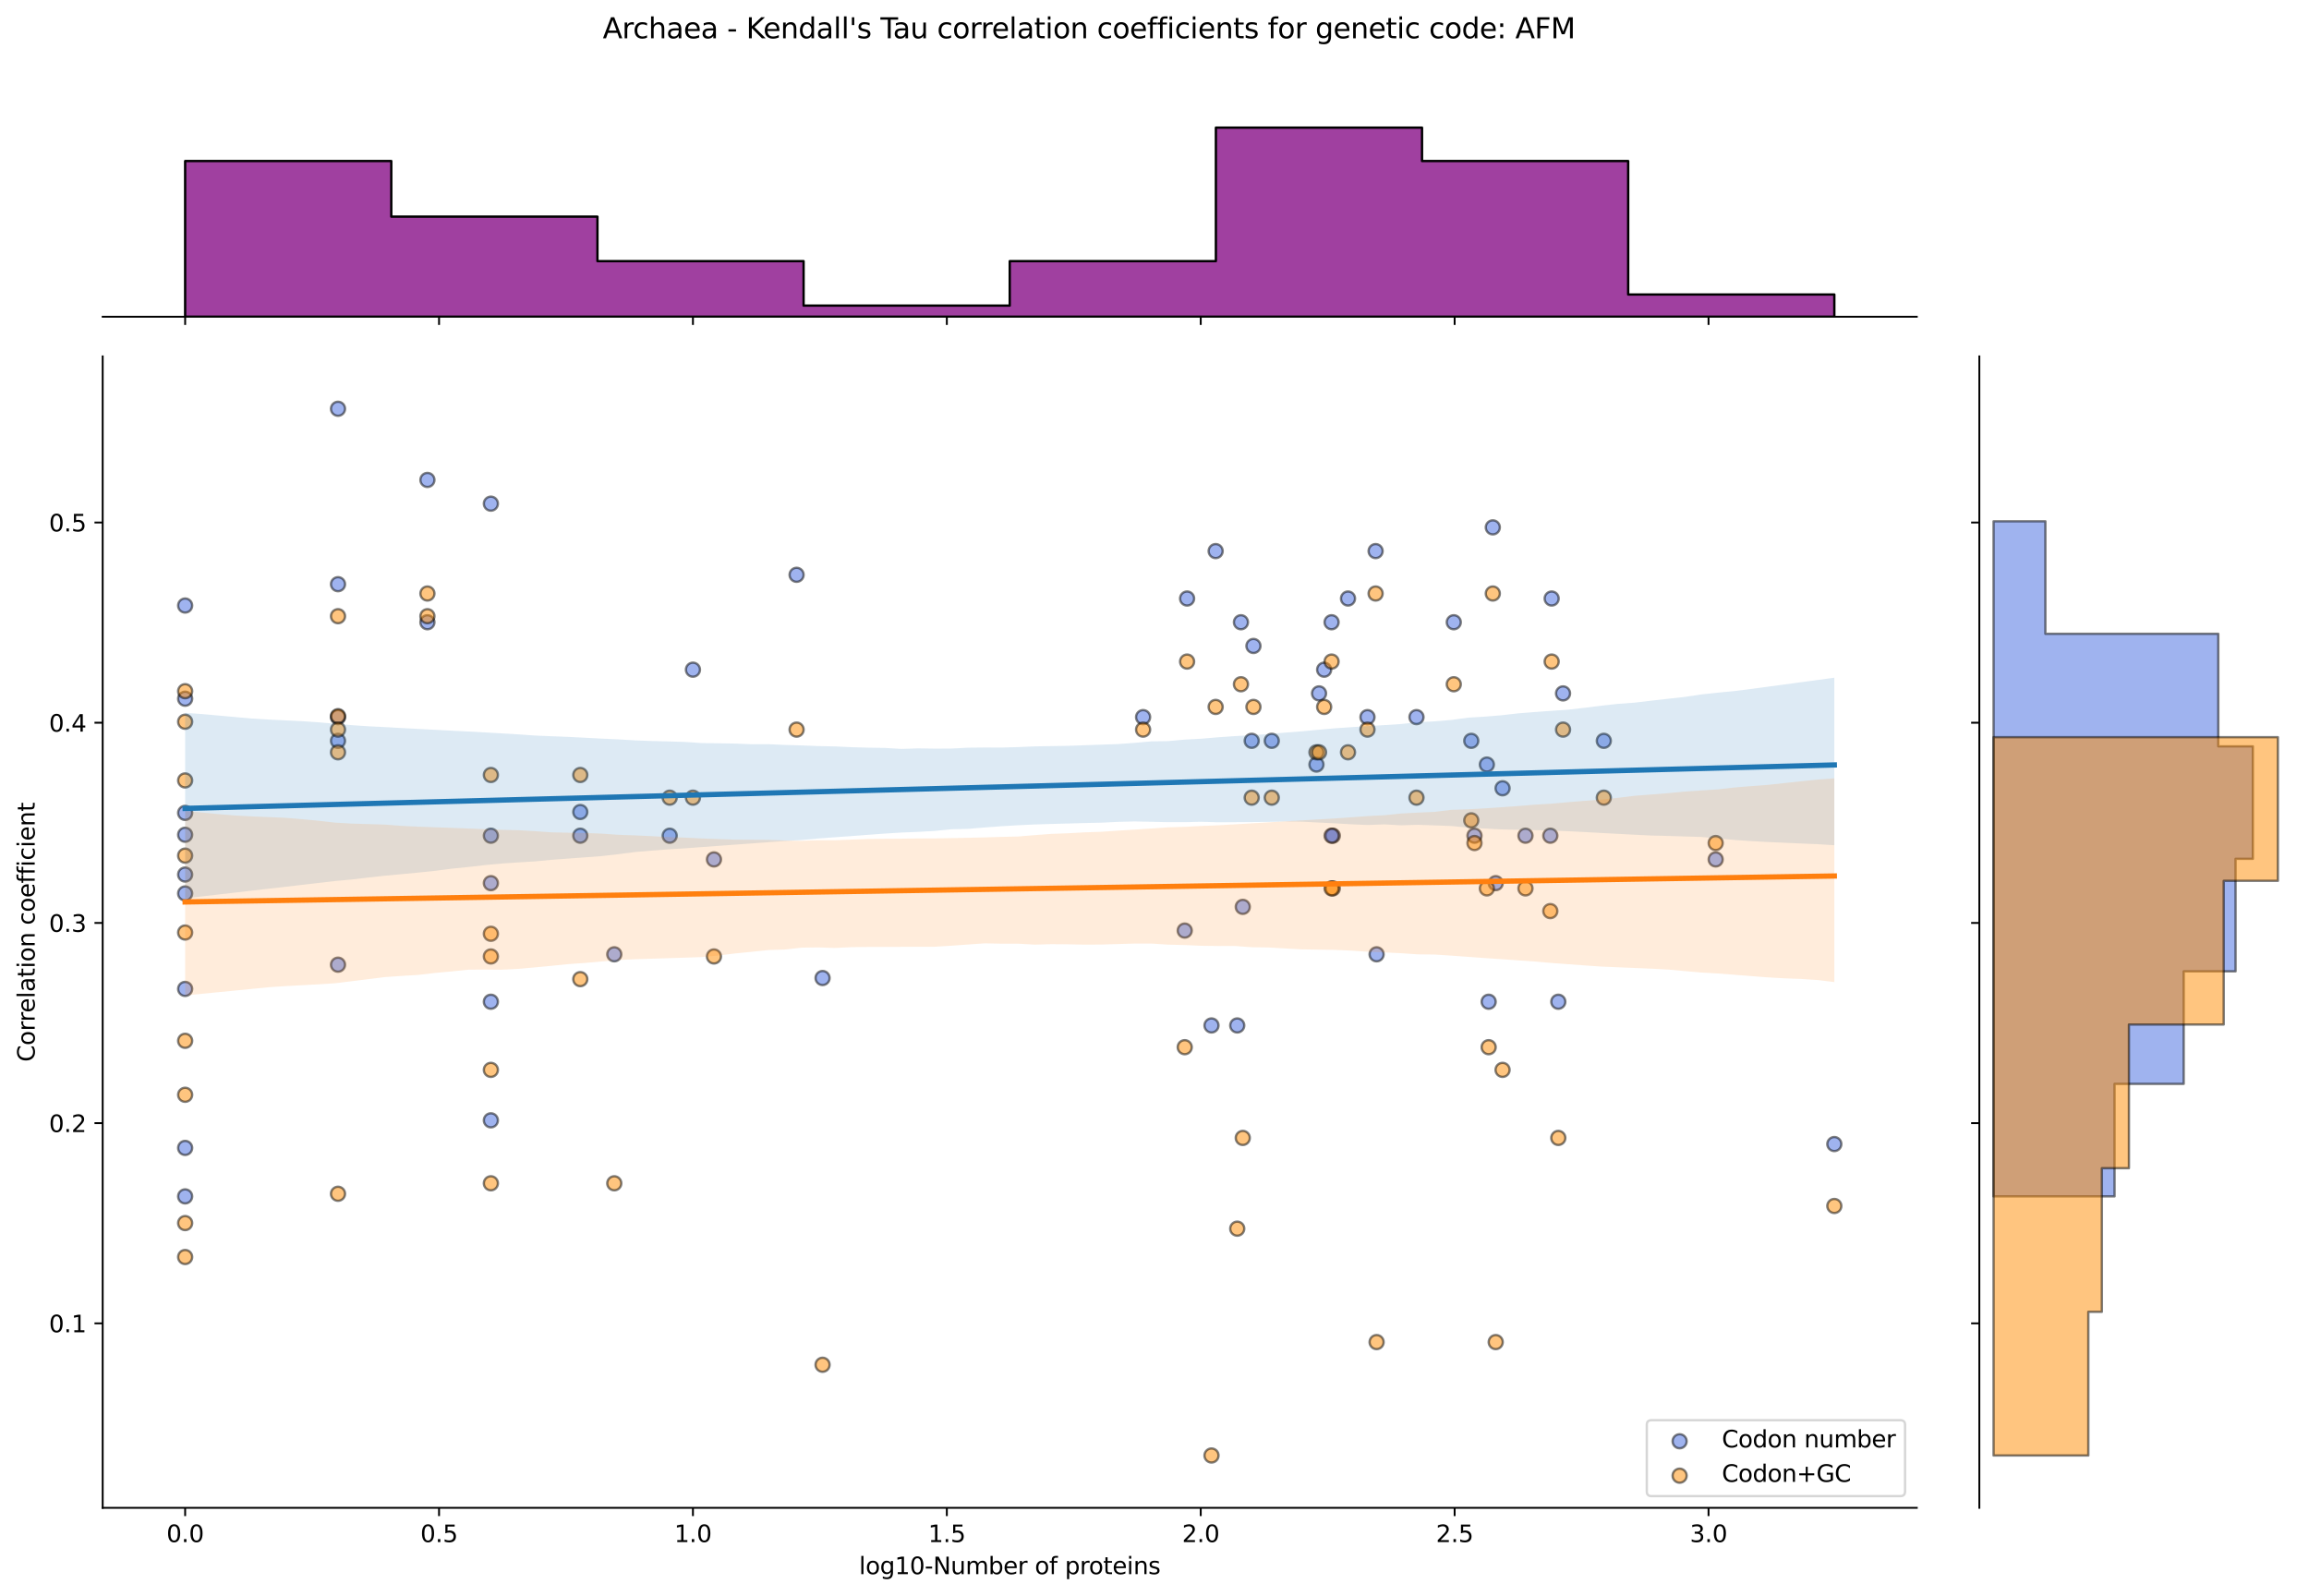 <?xml version="1.0" encoding="utf-8" standalone="no"?>
<!DOCTYPE svg PUBLIC "-//W3C//DTD SVG 1.1//EN"
  "http://www.w3.org/Graphics/SVG/1.1/DTD/svg11.dtd">
<svg xmlns:xlink="http://www.w3.org/1999/xlink" width="984.456pt" height="680.423pt" viewBox="0 0 984.456 680.423" xmlns="http://www.w3.org/2000/svg" version="1.1">
 <defs>
  <style type="text/css">*{stroke-linejoin: round; stroke-linecap: butt}</style>
 </defs>
 <g id="figure_1">
  <g id="patch_1">
   <path d="M 0 680.423 
L 984.456 680.423 
L 984.456 0 
L 0 0 
z
" style="fill: #ffffff"/>
  </g>
  <g id="axes_1">
   <g id="patch_2">
    <path d="M 43.781 642.867 
L 817.232 642.867 
L 817.232 151.966 
L 43.781 151.966 
z
" style="fill: #ffffff"/>
   </g>
   <g id="PathCollection_1">
    <defs>
     <path id="m9b2659acca" d="M 0 3 
C 0.796 3 1.559 2.684 2.121 2.121 
C 2.684 1.559 3 0.796 3 0 
C 3 -0.796 2.684 -1.559 2.121 -2.121 
C 1.559 -2.684 0.796 -3 0 -3 
C -0.796 -3 -1.559 -2.684 -2.121 -2.121 
C -2.684 -1.559 -3 -0.796 -3 0 
C -3 0.796 -2.684 1.559 -2.121 2.121 
C -1.559 2.684 -0.796 3 0 3 
z
" style="stroke: #000000; stroke-opacity: 0.5"/>
    </defs>
    <g clip-path="url(#p5c3ddd8b42)">
     <use xlink:href="#m9b2659acca" x="527.503" y="437.204" style="fill: #4169e1; fill-opacity: 0.5; stroke: #000000; stroke-opacity: 0.5"/>
     <use xlink:href="#m9b2659acca" x="619.825" y="265.292" style="fill: #4169e1; fill-opacity: 0.5; stroke: #000000; stroke-opacity: 0.5"/>
     <use xlink:href="#m9b2659acca" x="487.366" y="305.742" style="fill: #4169e1; fill-opacity: 0.5; stroke: #000000; stroke-opacity: 0.5"/>
     <use xlink:href="#m9b2659acca" x="505.117" y="396.754" style="fill: #4169e1; fill-opacity: 0.5; stroke: #000000; stroke-opacity: 0.5"/>
     <use xlink:href="#m9b2659acca" x="603.928" y="305.742" style="fill: #4169e1; fill-opacity: 0.5; stroke: #000000; stroke-opacity: 0.5"/>
     <use xlink:href="#m9b2659acca" x="247.409" y="356.304" style="fill: #4169e1; fill-opacity: 0.5; stroke: #000000; stroke-opacity: 0.5"/>
     <use xlink:href="#m9b2659acca" x="660.984" y="356.304" style="fill: #4169e1; fill-opacity: 0.5; stroke: #000000; stroke-opacity: 0.5"/>
     <use xlink:href="#m9b2659acca" x="561.278" y="325.967" style="fill: #4169e1; fill-opacity: 0.5; stroke: #000000; stroke-opacity: 0.5"/>
     <use xlink:href="#m9b2659acca" x="209.285" y="214.729" style="fill: #4169e1; fill-opacity: 0.5; stroke: #000000; stroke-opacity: 0.5"/>
     <use xlink:href="#m9b2659acca" x="78.938" y="489.415" style="fill: #4169e1; fill-opacity: 0.5; stroke: #000000; stroke-opacity: 0.5"/>
     <use xlink:href="#m9b2659acca" x="144.111" y="411.295" style="fill: #4169e1; fill-opacity: 0.5; stroke: #000000; stroke-opacity: 0.5"/>
     <use xlink:href="#m9b2659acca" x="661.561" y="255.179" style="fill: #4169e1; fill-opacity: 0.5; stroke: #000000; stroke-opacity: 0.5"/>
     <use xlink:href="#m9b2659acca" x="78.938" y="346.58" style="fill: #4169e1; fill-opacity: 0.5; stroke: #000000; stroke-opacity: 0.5"/>
     <use xlink:href="#m9b2659acca" x="516.528" y="437.204" style="fill: #4169e1; fill-opacity: 0.5; stroke: #000000; stroke-opacity: 0.5"/>
     <use xlink:href="#m9b2659acca" x="261.903" y="406.867" style="fill: #4169e1; fill-opacity: 0.5; stroke: #000000; stroke-opacity: 0.5"/>
     <use xlink:href="#m9b2659acca" x="529.083" y="265.292" style="fill: #4169e1; fill-opacity: 0.5; stroke: #000000; stroke-opacity: 0.5"/>
     <use xlink:href="#m9b2659acca" x="529.864" y="386.642" style="fill: #4169e1; fill-opacity: 0.5; stroke: #000000; stroke-opacity: 0.5"/>
     <use xlink:href="#m9b2659acca" x="583.035" y="305.742" style="fill: #4169e1; fill-opacity: 0.5; stroke: #000000; stroke-opacity: 0.5"/>
     <use xlink:href="#m9b2659acca" x="285.533" y="356.304" style="fill: #4169e1; fill-opacity: 0.5; stroke: #000000; stroke-opacity: 0.5"/>
     <use xlink:href="#m9b2659acca" x="782.075" y="487.767" style="fill: #4169e1; fill-opacity: 0.5; stroke: #000000; stroke-opacity: 0.5"/>
     <use xlink:href="#m9b2659acca" x="182.235" y="265.292" style="fill: #4169e1; fill-opacity: 0.5; stroke: #000000; stroke-opacity: 0.5"/>
     <use xlink:href="#m9b2659acca" x="518.302" y="234.954" style="fill: #4169e1; fill-opacity: 0.5; stroke: #000000; stroke-opacity: 0.5"/>
     <use xlink:href="#m9b2659acca" x="533.671" y="315.854" style="fill: #4169e1; fill-opacity: 0.5; stroke: #000000; stroke-opacity: 0.5"/>
     <use xlink:href="#m9b2659acca" x="634.702" y="427.092" style="fill: #4169e1; fill-opacity: 0.5; stroke: #000000; stroke-opacity: 0.5"/>
     <use xlink:href="#m9b2659acca" x="144.111" y="174.279" style="fill: #4169e1; fill-opacity: 0.5; stroke: #000000; stroke-opacity: 0.5"/>
     <use xlink:href="#m9b2659acca" x="683.797" y="315.854" style="fill: #4169e1; fill-opacity: 0.5; stroke: #000000; stroke-opacity: 0.5"/>
     <use xlink:href="#m9b2659acca" x="640.627" y="336.079" style="fill: #4169e1; fill-opacity: 0.5; stroke: #000000; stroke-opacity: 0.5"/>
     <use xlink:href="#m9b2659acca" x="78.938" y="297.898" style="fill: #4169e1; fill-opacity: 0.5; stroke: #000000; stroke-opacity: 0.5"/>
     <use xlink:href="#m9b2659acca" x="144.111" y="315.854" style="fill: #4169e1; fill-opacity: 0.5; stroke: #000000; stroke-opacity: 0.5"/>
     <use xlink:href="#m9b2659acca" x="506.123" y="255.179" style="fill: #4169e1; fill-opacity: 0.5; stroke: #000000; stroke-opacity: 0.5"/>
     <use xlink:href="#m9b2659acca" x="78.938" y="258.17" style="fill: #4169e1; fill-opacity: 0.5; stroke: #000000; stroke-opacity: 0.5"/>
     <use xlink:href="#m9b2659acca" x="247.409" y="346.192" style="fill: #4169e1; fill-opacity: 0.5; stroke: #000000; stroke-opacity: 0.5"/>
     <use xlink:href="#m9b2659acca" x="562.384" y="295.629" style="fill: #4169e1; fill-opacity: 0.5; stroke: #000000; stroke-opacity: 0.5"/>
     <use xlink:href="#m9b2659acca" x="664.39" y="427.092" style="fill: #4169e1; fill-opacity: 0.5; stroke: #000000; stroke-opacity: 0.5"/>
     <use xlink:href="#m9b2659acca" x="568.246" y="356.304" style="fill: #4169e1; fill-opacity: 0.5; stroke: #000000; stroke-opacity: 0.5"/>
     <use xlink:href="#m9b2659acca" x="666.412" y="295.629" style="fill: #4169e1; fill-opacity: 0.5; stroke: #000000; stroke-opacity: 0.5"/>
     <use xlink:href="#m9b2659acca" x="209.285" y="376.529" style="fill: #4169e1; fill-opacity: 0.5; stroke: #000000; stroke-opacity: 0.5"/>
     <use xlink:href="#m9b2659acca" x="627.282" y="315.854" style="fill: #4169e1; fill-opacity: 0.5; stroke: #000000; stroke-opacity: 0.5"/>
     <use xlink:href="#m9b2659acca" x="567.728" y="265.292" style="fill: #4169e1; fill-opacity: 0.5; stroke: #000000; stroke-opacity: 0.5"/>
     <use xlink:href="#m9b2659acca" x="78.938" y="372.864" style="fill: #4169e1; fill-opacity: 0.5; stroke: #000000; stroke-opacity: 0.5"/>
     <use xlink:href="#m9b2659acca" x="295.439" y="285.517" style="fill: #4169e1; fill-opacity: 0.5; stroke: #000000; stroke-opacity: 0.5"/>
     <use xlink:href="#m9b2659acca" x="731.494" y="366.417" style="fill: #4169e1; fill-opacity: 0.5; stroke: #000000; stroke-opacity: 0.5"/>
     <use xlink:href="#m9b2659acca" x="636.469" y="224.842" style="fill: #4169e1; fill-opacity: 0.5; stroke: #000000; stroke-opacity: 0.5"/>
     <use xlink:href="#m9b2659acca" x="637.711" y="376.529" style="fill: #4169e1; fill-opacity: 0.5; stroke: #000000; stroke-opacity: 0.5"/>
     <use xlink:href="#m9b2659acca" x="209.285" y="356.304" style="fill: #4169e1; fill-opacity: 0.5; stroke: #000000; stroke-opacity: 0.5"/>
     <use xlink:href="#m9b2659acca" x="650.39" y="356.304" style="fill: #4169e1; fill-opacity: 0.5; stroke: #000000; stroke-opacity: 0.5"/>
     <use xlink:href="#m9b2659acca" x="144.111" y="249.068" style="fill: #4169e1; fill-opacity: 0.5; stroke: #000000; stroke-opacity: 0.5"/>
     <use xlink:href="#m9b2659acca" x="304.401" y="366.417" style="fill: #4169e1; fill-opacity: 0.5; stroke: #000000; stroke-opacity: 0.5"/>
     <use xlink:href="#m9b2659acca" x="542.225" y="315.854" style="fill: #4169e1; fill-opacity: 0.5; stroke: #000000; stroke-opacity: 0.5"/>
     <use xlink:href="#m9b2659acca" x="534.414" y="275.404" style="fill: #4169e1; fill-opacity: 0.5; stroke: #000000; stroke-opacity: 0.5"/>
     <use xlink:href="#m9b2659acca" x="574.733" y="255.179" style="fill: #4169e1; fill-opacity: 0.5; stroke: #000000; stroke-opacity: 0.5"/>
     <use xlink:href="#m9b2659acca" x="633.935" y="325.967" style="fill: #4169e1; fill-opacity: 0.5; stroke: #000000; stroke-opacity: 0.5"/>
     <use xlink:href="#m9b2659acca" x="350.706" y="416.979" style="fill: #4169e1; fill-opacity: 0.5; stroke: #000000; stroke-opacity: 0.5"/>
     <use xlink:href="#m9b2659acca" x="209.285" y="477.654" style="fill: #4169e1; fill-opacity: 0.5; stroke: #000000; stroke-opacity: 0.5"/>
     <use xlink:href="#m9b2659acca" x="209.285" y="427.092" style="fill: #4169e1; fill-opacity: 0.5; stroke: #000000; stroke-opacity: 0.5"/>
     <use xlink:href="#m9b2659acca" x="144.111" y="305.742" style="fill: #4169e1; fill-opacity: 0.5; stroke: #000000; stroke-opacity: 0.5"/>
     <use xlink:href="#m9b2659acca" x="586.926" y="406.867" style="fill: #4169e1; fill-opacity: 0.5; stroke: #000000; stroke-opacity: 0.5"/>
     <use xlink:href="#m9b2659acca" x="78.938" y="355.9" style="fill: #4169e1; fill-opacity: 0.5; stroke: #000000; stroke-opacity: 0.5"/>
     <use xlink:href="#m9b2659acca" x="628.651" y="356.304" style="fill: #4169e1; fill-opacity: 0.5; stroke: #000000; stroke-opacity: 0.5"/>
     <use xlink:href="#m9b2659acca" x="339.632" y="245.067" style="fill: #4169e1; fill-opacity: 0.5; stroke: #000000; stroke-opacity: 0.5"/>
     <use xlink:href="#m9b2659acca" x="567.728" y="356.304" style="fill: #4169e1; fill-opacity: 0.5; stroke: #000000; stroke-opacity: 0.5"/>
     <use xlink:href="#m9b2659acca" x="78.938" y="380.925" style="fill: #4169e1; fill-opacity: 0.5; stroke: #000000; stroke-opacity: 0.5"/>
     <use xlink:href="#m9b2659acca" x="182.235" y="204.617" style="fill: #4169e1; fill-opacity: 0.5; stroke: #000000; stroke-opacity: 0.5"/>
     <use xlink:href="#m9b2659acca" x="564.559" y="285.517" style="fill: #4169e1; fill-opacity: 0.5; stroke: #000000; stroke-opacity: 0.5"/>
     <use xlink:href="#m9b2659acca" x="586.502" y="234.954" style="fill: #4169e1; fill-opacity: 0.5; stroke: #000000; stroke-opacity: 0.5"/>
     <use xlink:href="#m9b2659acca" x="78.938" y="510.08" style="fill: #4169e1; fill-opacity: 0.5; stroke: #000000; stroke-opacity: 0.5"/>
     <use xlink:href="#m9b2659acca" x="78.938" y="421.628" style="fill: #4169e1; fill-opacity: 0.5; stroke: #000000; stroke-opacity: 0.5"/>
    </g>
   </g>
   <g id="PathCollection_2">
    <defs>
     <path id="m31fb2f3e21" d="M 0 3 
C 0.796 3 1.559 2.684 2.121 2.121 
C 2.684 1.559 3 0.796 3 0 
C 3 -0.796 2.684 -1.559 2.121 -2.121 
C 1.559 -2.684 0.796 -3 0 -3 
C -0.796 -3 -1.559 -2.684 -2.121 -2.121 
C -2.684 -1.559 -3 -0.796 -3 0 
C -3 0.796 -2.684 1.559 -2.121 2.121 
C -1.559 2.684 -0.796 3 0 3 
z
" style="stroke: #000000; stroke-opacity: 0.5"/>
    </defs>
    <g clip-path="url(#p5c3ddd8b42)">
     <use xlink:href="#m31fb2f3e21" x="527.503" y="523.841" style="fill: #ff8c00; fill-opacity: 0.5; stroke: #000000; stroke-opacity: 0.5"/>
     <use xlink:href="#m31fb2f3e21" x="619.825" y="291.731" style="fill: #ff8c00; fill-opacity: 0.5; stroke: #000000; stroke-opacity: 0.5"/>
     <use xlink:href="#m31fb2f3e21" x="487.366" y="311.073" style="fill: #ff8c00; fill-opacity: 0.5; stroke: #000000; stroke-opacity: 0.5"/>
     <use xlink:href="#m31fb2f3e21" x="505.117" y="446.471" style="fill: #ff8c00; fill-opacity: 0.5; stroke: #000000; stroke-opacity: 0.5"/>
     <use xlink:href="#m31fb2f3e21" x="603.928" y="340.087" style="fill: #ff8c00; fill-opacity: 0.5; stroke: #000000; stroke-opacity: 0.5"/>
     <use xlink:href="#m31fb2f3e21" x="247.409" y="417.457" style="fill: #ff8c00; fill-opacity: 0.5; stroke: #000000; stroke-opacity: 0.5"/>
     <use xlink:href="#m31fb2f3e21" x="660.984" y="388.443" style="fill: #ff8c00; fill-opacity: 0.5; stroke: #000000; stroke-opacity: 0.5"/>
     <use xlink:href="#m31fb2f3e21" x="561.278" y="320.745" style="fill: #ff8c00; fill-opacity: 0.5; stroke: #000000; stroke-opacity: 0.5"/>
     <use xlink:href="#m31fb2f3e21" x="209.285" y="330.416" style="fill: #ff8c00; fill-opacity: 0.5; stroke: #000000; stroke-opacity: 0.5"/>
     <use xlink:href="#m31fb2f3e21" x="78.938" y="466.759" style="fill: #ff8c00; fill-opacity: 0.5; stroke: #000000; stroke-opacity: 0.5"/>
     <use xlink:href="#m31fb2f3e21" x="144.111" y="508.963" style="fill: #ff8c00; fill-opacity: 0.5; stroke: #000000; stroke-opacity: 0.5"/>
     <use xlink:href="#m31fb2f3e21" x="661.561" y="282.06" style="fill: #ff8c00; fill-opacity: 0.5; stroke: #000000; stroke-opacity: 0.5"/>
     <use xlink:href="#m31fb2f3e21" x="78.938" y="364.797" style="fill: #ff8c00; fill-opacity: 0.5; stroke: #000000; stroke-opacity: 0.5"/>
     <use xlink:href="#m31fb2f3e21" x="516.528" y="620.553" style="fill: #ff8c00; fill-opacity: 0.5; stroke: #000000; stroke-opacity: 0.5"/>
     <use xlink:href="#m31fb2f3e21" x="261.903" y="504.498" style="fill: #ff8c00; fill-opacity: 0.5; stroke: #000000; stroke-opacity: 0.5"/>
     <use xlink:href="#m31fb2f3e21" x="529.083" y="291.731" style="fill: #ff8c00; fill-opacity: 0.5; stroke: #000000; stroke-opacity: 0.5"/>
     <use xlink:href="#m31fb2f3e21" x="529.864" y="485.156" style="fill: #ff8c00; fill-opacity: 0.5; stroke: #000000; stroke-opacity: 0.5"/>
     <use xlink:href="#m31fb2f3e21" x="583.035" y="311.073" style="fill: #ff8c00; fill-opacity: 0.5; stroke: #000000; stroke-opacity: 0.5"/>
     <use xlink:href="#m31fb2f3e21" x="285.533" y="340.087" style="fill: #ff8c00; fill-opacity: 0.5; stroke: #000000; stroke-opacity: 0.5"/>
     <use xlink:href="#m31fb2f3e21" x="782.075" y="514.169" style="fill: #ff8c00; fill-opacity: 0.5; stroke: #000000; stroke-opacity: 0.5"/>
     <use xlink:href="#m31fb2f3e21" x="182.235" y="253.046" style="fill: #ff8c00; fill-opacity: 0.5; stroke: #000000; stroke-opacity: 0.5"/>
     <use xlink:href="#m31fb2f3e21" x="518.302" y="301.402" style="fill: #ff8c00; fill-opacity: 0.5; stroke: #000000; stroke-opacity: 0.5"/>
     <use xlink:href="#m31fb2f3e21" x="533.671" y="340.087" style="fill: #ff8c00; fill-opacity: 0.5; stroke: #000000; stroke-opacity: 0.5"/>
     <use xlink:href="#m31fb2f3e21" x="634.702" y="446.471" style="fill: #ff8c00; fill-opacity: 0.5; stroke: #000000; stroke-opacity: 0.5"/>
     <use xlink:href="#m31fb2f3e21" x="144.111" y="262.717" style="fill: #ff8c00; fill-opacity: 0.5; stroke: #000000; stroke-opacity: 0.5"/>
     <use xlink:href="#m31fb2f3e21" x="683.797" y="340.087" style="fill: #ff8c00; fill-opacity: 0.5; stroke: #000000; stroke-opacity: 0.5"/>
     <use xlink:href="#m31fb2f3e21" x="640.627" y="456.142" style="fill: #ff8c00; fill-opacity: 0.5; stroke: #000000; stroke-opacity: 0.5"/>
     <use xlink:href="#m31fb2f3e21" x="78.938" y="332.74" style="fill: #ff8c00; fill-opacity: 0.5; stroke: #000000; stroke-opacity: 0.5"/>
     <use xlink:href="#m31fb2f3e21" x="144.111" y="320.745" style="fill: #ff8c00; fill-opacity: 0.5; stroke: #000000; stroke-opacity: 0.5"/>
     <use xlink:href="#m31fb2f3e21" x="506.123" y="282.06" style="fill: #ff8c00; fill-opacity: 0.5; stroke: #000000; stroke-opacity: 0.5"/>
     <use xlink:href="#m31fb2f3e21" x="78.938" y="294.694" style="fill: #ff8c00; fill-opacity: 0.5; stroke: #000000; stroke-opacity: 0.5"/>
     <use xlink:href="#m31fb2f3e21" x="247.409" y="330.416" style="fill: #ff8c00; fill-opacity: 0.5; stroke: #000000; stroke-opacity: 0.5"/>
     <use xlink:href="#m31fb2f3e21" x="562.384" y="320.745" style="fill: #ff8c00; fill-opacity: 0.5; stroke: #000000; stroke-opacity: 0.5"/>
     <use xlink:href="#m31fb2f3e21" x="664.39" y="485.156" style="fill: #ff8c00; fill-opacity: 0.5; stroke: #000000; stroke-opacity: 0.5"/>
     <use xlink:href="#m31fb2f3e21" x="568.246" y="378.772" style="fill: #ff8c00; fill-opacity: 0.5; stroke: #000000; stroke-opacity: 0.5"/>
     <use xlink:href="#m31fb2f3e21" x="666.412" y="311.073" style="fill: #ff8c00; fill-opacity: 0.5; stroke: #000000; stroke-opacity: 0.5"/>
     <use xlink:href="#m31fb2f3e21" x="209.285" y="398.115" style="fill: #ff8c00; fill-opacity: 0.5; stroke: #000000; stroke-opacity: 0.5"/>
     <use xlink:href="#m31fb2f3e21" x="627.282" y="349.758" style="fill: #ff8c00; fill-opacity: 0.5; stroke: #000000; stroke-opacity: 0.5"/>
     <use xlink:href="#m31fb2f3e21" x="567.728" y="282.06" style="fill: #ff8c00; fill-opacity: 0.5; stroke: #000000; stroke-opacity: 0.5"/>
     <use xlink:href="#m31fb2f3e21" x="78.938" y="443.744" style="fill: #ff8c00; fill-opacity: 0.5; stroke: #000000; stroke-opacity: 0.5"/>
     <use xlink:href="#m31fb2f3e21" x="295.439" y="340.087" style="fill: #ff8c00; fill-opacity: 0.5; stroke: #000000; stroke-opacity: 0.5"/>
     <use xlink:href="#m31fb2f3e21" x="731.494" y="359.43" style="fill: #ff8c00; fill-opacity: 0.5; stroke: #000000; stroke-opacity: 0.5"/>
     <use xlink:href="#m31fb2f3e21" x="636.469" y="253.046" style="fill: #ff8c00; fill-opacity: 0.5; stroke: #000000; stroke-opacity: 0.5"/>
     <use xlink:href="#m31fb2f3e21" x="637.711" y="572.197" style="fill: #ff8c00; fill-opacity: 0.5; stroke: #000000; stroke-opacity: 0.5"/>
     <use xlink:href="#m31fb2f3e21" x="209.285" y="407.786" style="fill: #ff8c00; fill-opacity: 0.5; stroke: #000000; stroke-opacity: 0.5"/>
     <use xlink:href="#m31fb2f3e21" x="650.39" y="378.772" style="fill: #ff8c00; fill-opacity: 0.5; stroke: #000000; stroke-opacity: 0.5"/>
     <use xlink:href="#m31fb2f3e21" x="144.111" y="305.331" style="fill: #ff8c00; fill-opacity: 0.5; stroke: #000000; stroke-opacity: 0.5"/>
     <use xlink:href="#m31fb2f3e21" x="304.401" y="407.786" style="fill: #ff8c00; fill-opacity: 0.5; stroke: #000000; stroke-opacity: 0.5"/>
     <use xlink:href="#m31fb2f3e21" x="542.225" y="340.087" style="fill: #ff8c00; fill-opacity: 0.5; stroke: #000000; stroke-opacity: 0.5"/>
     <use xlink:href="#m31fb2f3e21" x="534.414" y="301.402" style="fill: #ff8c00; fill-opacity: 0.5; stroke: #000000; stroke-opacity: 0.5"/>
     <use xlink:href="#m31fb2f3e21" x="574.733" y="320.745" style="fill: #ff8c00; fill-opacity: 0.5; stroke: #000000; stroke-opacity: 0.5"/>
     <use xlink:href="#m31fb2f3e21" x="633.935" y="378.772" style="fill: #ff8c00; fill-opacity: 0.5; stroke: #000000; stroke-opacity: 0.5"/>
     <use xlink:href="#m31fb2f3e21" x="350.706" y="581.868" style="fill: #ff8c00; fill-opacity: 0.5; stroke: #000000; stroke-opacity: 0.5"/>
     <use xlink:href="#m31fb2f3e21" x="209.285" y="504.498" style="fill: #ff8c00; fill-opacity: 0.5; stroke: #000000; stroke-opacity: 0.5"/>
     <use xlink:href="#m31fb2f3e21" x="209.285" y="456.142" style="fill: #ff8c00; fill-opacity: 0.5; stroke: #000000; stroke-opacity: 0.5"/>
     <use xlink:href="#m31fb2f3e21" x="144.111" y="311.073" style="fill: #ff8c00; fill-opacity: 0.5; stroke: #000000; stroke-opacity: 0.5"/>
     <use xlink:href="#m31fb2f3e21" x="586.926" y="572.197" style="fill: #ff8c00; fill-opacity: 0.5; stroke: #000000; stroke-opacity: 0.5"/>
     <use xlink:href="#m31fb2f3e21" x="78.938" y="521.459" style="fill: #ff8c00; fill-opacity: 0.5; stroke: #000000; stroke-opacity: 0.5"/>
     <use xlink:href="#m31fb2f3e21" x="628.651" y="359.43" style="fill: #ff8c00; fill-opacity: 0.5; stroke: #000000; stroke-opacity: 0.5"/>
     <use xlink:href="#m31fb2f3e21" x="339.632" y="311.073" style="fill: #ff8c00; fill-opacity: 0.5; stroke: #000000; stroke-opacity: 0.5"/>
     <use xlink:href="#m31fb2f3e21" x="567.728" y="378.772" style="fill: #ff8c00; fill-opacity: 0.5; stroke: #000000; stroke-opacity: 0.5"/>
     <use xlink:href="#m31fb2f3e21" x="78.938" y="397.588" style="fill: #ff8c00; fill-opacity: 0.5; stroke: #000000; stroke-opacity: 0.5"/>
     <use xlink:href="#m31fb2f3e21" x="182.235" y="262.717" style="fill: #ff8c00; fill-opacity: 0.5; stroke: #000000; stroke-opacity: 0.5"/>
     <use xlink:href="#m31fb2f3e21" x="564.559" y="301.402" style="fill: #ff8c00; fill-opacity: 0.5; stroke: #000000; stroke-opacity: 0.5"/>
     <use xlink:href="#m31fb2f3e21" x="586.502" y="253.046" style="fill: #ff8c00; fill-opacity: 0.5; stroke: #000000; stroke-opacity: 0.5"/>
     <use xlink:href="#m31fb2f3e21" x="78.938" y="535.929" style="fill: #ff8c00; fill-opacity: 0.5; stroke: #000000; stroke-opacity: 0.5"/>
     <use xlink:href="#m31fb2f3e21" x="78.938" y="307.714" style="fill: #ff8c00; fill-opacity: 0.5; stroke: #000000; stroke-opacity: 0.5"/>
    </g>
   </g>
   <g id="PolyCollection_1">
    <path d="M 78.938 303.915 
L 78.938 383.011 
L 86.04 382.19 
L 93.143 381.369 
L 100.245 380.548 
L 107.348 379.728 
L 114.45 378.907 
L 121.552 378.108 
L 128.655 377.265 
L 135.757 376.444 
L 142.86 375.623 
L 149.962 374.976 
L 157.064 374.127 
L 164.167 373.354 
L 171.269 372.698 
L 178.372 372.016 
L 185.474 371.287 
L 192.576 370.354 
L 199.679 369.646 
L 206.781 368.834 
L 213.884 368.173 
L 220.986 367.691 
L 228.088 367.261 
L 235.191 366.58 
L 242.293 366.053 
L 249.396 365.528 
L 256.498 365 
L 263.6 364.182 
L 270.703 363.268 
L 277.805 362.664 
L 284.908 362.115 
L 292.01 361.69 
L 299.112 361.157 
L 306.215 360.637 
L 313.317 360.122 
L 320.419 359.604 
L 327.522 359.079 
L 334.624 358.552 
L 341.727 358.153 
L 348.829 357.499 
L 355.931 356.968 
L 363.034 356.464 
L 370.136 355.92 
L 377.239 355.398 
L 384.341 354.951 
L 391.443 354.661 
L 398.546 354.267 
L 405.648 353.565 
L 412.751 353.39 
L 419.853 352.798 
L 426.955 352.271 
L 434.058 351.841 
L 441.16 351.512 
L 448.263 351.293 
L 455.365 351.104 
L 462.467 350.904 
L 469.57 350.743 
L 476.672 350.406 
L 483.775 350.226 
L 490.877 350.373 
L 497.979 350.531 
L 505.082 350.53 
L 512.184 350.368 
L 519.287 350.577 
L 526.389 350.539 
L 533.491 350.487 
L 540.594 350.423 
L 547.696 350.236 
L 554.799 350.314 
L 561.901 350.672 
L 569.003 351.022 
L 576.106 351.436 
L 583.208 351.743 
L 590.31 351.468 
L 597.413 351.876 
L 604.515 351.657 
L 611.618 351.901 
L 618.72 352.171 
L 625.822 352.86 
L 632.925 353.241 
L 640.027 353.62 
L 647.13 353.782 
L 654.232 353.938 
L 661.334 354.092 
L 668.437 354.38 
L 675.539 354.736 
L 682.642 355.128 
L 689.744 355.503 
L 696.846 355.874 
L 703.949 356.225 
L 711.051 356.399 
L 718.154 356.619 
L 725.256 356.838 
L 732.358 357.455 
L 739.461 358.119 
L 746.563 358.592 
L 753.666 358.991 
L 760.768 359.302 
L 767.87 359.621 
L 774.973 359.916 
L 782.075 360.362 
L 782.075 288.941 
L 782.075 288.941 
L 774.973 289.911 
L 767.87 290.868 
L 760.768 291.826 
L 753.666 292.783 
L 746.563 293.741 
L 739.461 294.642 
L 732.358 295.309 
L 725.256 296.091 
L 718.154 297.155 
L 711.051 297.929 
L 703.949 298.737 
L 696.846 299.577 
L 689.744 300.097 
L 682.642 300.887 
L 675.539 301.776 
L 668.437 302.578 
L 661.334 303.064 
L 654.232 303.59 
L 647.13 304.153 
L 640.027 304.967 
L 632.925 305.55 
L 625.822 305.979 
L 618.72 306.96 
L 611.618 307.552 
L 604.515 307.916 
L 597.413 308.682 
L 590.31 309.143 
L 583.208 309.586 
L 576.106 310.035 
L 569.003 310.522 
L 561.901 311.157 
L 554.799 311.812 
L 547.696 312.36 
L 540.594 312.992 
L 533.491 313.443 
L 526.389 313.851 
L 519.287 314.349 
L 512.184 314.951 
L 505.082 315.33 
L 497.979 315.976 
L 490.877 316.082 
L 483.775 316.718 
L 476.672 317.236 
L 469.57 317.481 
L 462.467 317.735 
L 455.365 317.989 
L 448.263 318.1 
L 441.16 318.22 
L 434.058 318.526 
L 426.955 318.727 
L 419.853 318.707 
L 412.751 318.778 
L 405.648 319.14 
L 398.546 319.174 
L 391.443 319.067 
L 384.341 319.302 
L 377.239 318.874 
L 370.136 318.767 
L 363.034 318.566 
L 355.931 318.233 
L 348.829 318.088 
L 341.727 317.805 
L 334.624 317.601 
L 327.522 317.276 
L 320.419 317.3 
L 313.317 317.017 
L 306.215 316.903 
L 299.112 316.801 
L 292.01 316.329 
L 284.908 316.101 
L 277.805 315.93 
L 270.703 315.656 
L 263.6 315.232 
L 256.498 314.907 
L 249.396 314.534 
L 242.293 314.175 
L 235.191 313.889 
L 228.088 313.604 
L 220.986 313.091 
L 213.884 312.673 
L 206.781 312.266 
L 199.679 311.876 
L 192.576 311.527 
L 185.474 311.152 
L 178.372 310.777 
L 171.269 310.401 
L 164.167 310.007 
L 157.064 309.643 
L 149.962 309.176 
L 142.86 308.563 
L 135.757 307.951 
L 128.655 307.468 
L 121.552 307.126 
L 114.45 306.786 
L 107.348 306.355 
L 100.245 305.712 
L 93.143 305.07 
L 86.04 304.427 
L 78.938 303.915 
z
" clip-path="url(#p5c3ddd8b42)" style="fill: #1f77b4; fill-opacity: 0.15"/>
   </g>
   <g id="PolyCollection_2">
    <path d="M 78.938 345.795 
L 78.938 424.402 
L 86.04 423.708 
L 93.143 423.014 
L 100.245 422.32 
L 107.348 421.621 
L 114.45 420.919 
L 121.552 420.438 
L 128.655 420.058 
L 135.757 419.677 
L 142.86 419.217 
L 149.962 418.338 
L 157.064 417.458 
L 164.167 416.577 
L 171.269 416.079 
L 178.372 415.656 
L 185.474 414.814 
L 192.576 414.164 
L 199.679 413.432 
L 206.781 413.37 
L 213.884 413.439 
L 220.986 413.078 
L 228.088 412.444 
L 235.191 411.771 
L 242.293 411.052 
L 249.396 410.553 
L 256.498 409.921 
L 263.6 409.298 
L 270.703 408.974 
L 277.805 408.748 
L 284.908 408.522 
L 292.01 408.297 
L 299.112 408.059 
L 306.215 407.379 
L 313.317 406.514 
L 320.419 405.806 
L 327.522 405.054 
L 334.624 404.838 
L 341.727 404.038 
L 348.829 403.929 
L 355.931 404.172 
L 363.034 403.817 
L 370.136 403.738 
L 377.239 403.718 
L 384.341 403.69 
L 391.443 403.657 
L 398.546 403.643 
L 405.648 403.203 
L 412.751 402.691 
L 419.853 402.198 
L 426.955 402.346 
L 434.058 402.346 
L 441.16 402.744 
L 448.263 402.548 
L 455.365 402.608 
L 462.467 402.747 
L 469.57 402.707 
L 476.672 402.496 
L 483.775 402.297 
L 490.877 402.286 
L 497.979 402.75 
L 505.082 402.916 
L 512.184 403.233 
L 519.287 403.328 
L 526.389 403.31 
L 533.491 403.845 
L 540.594 403.946 
L 547.696 404.354 
L 554.799 404.76 
L 561.901 404.875 
L 569.003 404.986 
L 576.106 405.285 
L 583.208 405.781 
L 590.31 406.059 
L 597.413 406.407 
L 604.515 406.89 
L 611.618 406.967 
L 618.72 407.423 
L 625.822 407.942 
L 632.925 408.46 
L 640.027 408.938 
L 647.13 409.441 
L 654.232 409.932 
L 661.334 410.554 
L 668.437 411.082 
L 675.539 411.604 
L 682.642 412.092 
L 689.744 412.393 
L 696.846 412.692 
L 703.949 412.992 
L 711.051 413.357 
L 718.154 414.005 
L 725.256 414.629 
L 732.358 415.045 
L 739.461 415.594 
L 746.563 416.15 
L 753.666 416.701 
L 760.768 417.102 
L 767.87 417.371 
L 774.973 417.834 
L 782.075 418.698 
L 782.075 331.844 
L 782.075 331.844 
L 774.973 332.38 
L 767.87 333.105 
L 760.768 333.87 
L 753.666 334.639 
L 746.563 335.164 
L 739.461 335.749 
L 732.358 336.559 
L 725.256 337.011 
L 718.154 337.508 
L 711.051 338.181 
L 703.949 338.741 
L 696.846 339.294 
L 689.744 340.165 
L 682.642 340.901 
L 675.539 341.441 
L 668.437 342.021 
L 661.334 342.662 
L 654.232 343.091 
L 647.13 343.668 
L 640.027 344.163 
L 632.925 344.658 
L 625.822 345.059 
L 618.72 345.278 
L 611.618 346.151 
L 604.515 346.459 
L 597.413 346.841 
L 590.31 347.567 
L 583.208 347.923 
L 576.106 348.458 
L 569.003 348.959 
L 561.901 349.372 
L 554.799 349.785 
L 547.696 350.203 
L 540.594 350.63 
L 533.491 351.044 
L 526.389 351.459 
L 519.287 351.873 
L 512.184 352.158 
L 505.082 352.522 
L 497.979 352.733 
L 490.877 353.23 
L 483.775 353.708 
L 476.672 354.139 
L 469.57 354.627 
L 462.467 354.873 
L 455.365 355.258 
L 448.263 355.519 
L 441.16 356.053 
L 434.058 356.642 
L 426.955 356.81 
L 419.853 357.023 
L 412.751 357.193 
L 405.648 357.331 
L 398.546 357.449 
L 391.443 357.469 
L 384.341 357.573 
L 377.239 357.619 
L 370.136 357.704 
L 363.034 357.979 
L 355.931 358.247 
L 348.829 358.228 
L 341.727 358.489 
L 334.624 358.344 
L 327.522 358.078 
L 320.419 358.034 
L 313.317 357.99 
L 306.215 357.738 
L 299.112 357.484 
L 292.01 357.12 
L 284.908 356.883 
L 277.805 356.495 
L 270.703 356.168 
L 263.6 355.914 
L 256.498 355.406 
L 249.396 355.14 
L 242.293 355.022 
L 235.191 354.874 
L 228.088 354.374 
L 220.986 353.957 
L 213.884 353.792 
L 206.781 353.518 
L 199.679 353.246 
L 192.576 352.982 
L 185.474 352.717 
L 178.372 352.452 
L 171.269 352.118 
L 164.167 351.564 
L 157.064 351.356 
L 149.962 351.141 
L 142.86 350.723 
L 135.757 349.919 
L 128.655 349.253 
L 121.552 348.663 
L 114.45 348.361 
L 107.348 348.067 
L 100.245 347.692 
L 93.143 347.107 
L 86.04 346.402 
L 78.938 345.795 
z
" clip-path="url(#p5c3ddd8b42)" style="fill: #ff7f0e; fill-opacity: 0.15"/>
   </g>
   <g id="matplotlib.axis_1">
    <g id="xtick_1">
     <g id="line2d_1">
      <defs>
       <path id="m009d3921e5" d="M 0 0 
L 0 3.5 
" style="stroke: #000000; stroke-width: 0.8"/>
      </defs>
      <g>
       <use xlink:href="#m009d3921e5" x="78.938" y="642.867" style="stroke: #000000; stroke-width: 0.8"/>
      </g>
     </g>
     <g id="text_1">
      <!-- 0.0 -->
      <g transform="translate(70.987 657.465) scale(0.1 -0.1)">
       <defs>
        <path id="DejaVuSans-30" d="M 2034 4250 
Q 1547 4250 1301 3770 
Q 1056 3291 1056 2328 
Q 1056 1369 1301 889 
Q 1547 409 2034 409 
Q 2525 409 2770 889 
Q 3016 1369 3016 2328 
Q 3016 3291 2770 3770 
Q 2525 4250 2034 4250 
z
M 2034 4750 
Q 2819 4750 3233 4129 
Q 3647 3509 3647 2328 
Q 3647 1150 3233 529 
Q 2819 -91 2034 -91 
Q 1250 -91 836 529 
Q 422 1150 422 2328 
Q 422 3509 836 4129 
Q 1250 4750 2034 4750 
z
" transform="scale(0.016)"/>
        <path id="DejaVuSans-2e" d="M 684 794 
L 1344 794 
L 1344 0 
L 684 0 
L 684 794 
z
" transform="scale(0.016)"/>
       </defs>
       <use xlink:href="#DejaVuSans-30"/>
       <use xlink:href="#DejaVuSans-2e" x="63.623"/>
       <use xlink:href="#DejaVuSans-30" x="95.41"/>
      </g>
     </g>
    </g>
    <g id="xtick_2">
     <g id="line2d_2">
      <g>
       <use xlink:href="#m009d3921e5" x="187.189" y="642.867" style="stroke: #000000; stroke-width: 0.8"/>
      </g>
     </g>
     <g id="text_2">
      <!-- 0.5 -->
      <g transform="translate(179.237 657.465) scale(0.1 -0.1)">
       <defs>
        <path id="DejaVuSans-35" d="M 691 4666 
L 3169 4666 
L 3169 4134 
L 1269 4134 
L 1269 2991 
Q 1406 3038 1543 3061 
Q 1681 3084 1819 3084 
Q 2600 3084 3056 2656 
Q 3513 2228 3513 1497 
Q 3513 744 3044 326 
Q 2575 -91 1722 -91 
Q 1428 -91 1123 -41 
Q 819 9 494 109 
L 494 744 
Q 775 591 1075 516 
Q 1375 441 1709 441 
Q 2250 441 2565 725 
Q 2881 1009 2881 1497 
Q 2881 1984 2565 2268 
Q 2250 2553 1709 2553 
Q 1456 2553 1204 2497 
Q 953 2441 691 2322 
L 691 4666 
z
" transform="scale(0.016)"/>
       </defs>
       <use xlink:href="#DejaVuSans-30"/>
       <use xlink:href="#DejaVuSans-2e" x="63.623"/>
       <use xlink:href="#DejaVuSans-35" x="95.41"/>
      </g>
     </g>
    </g>
    <g id="xtick_3">
     <g id="line2d_3">
      <g>
       <use xlink:href="#m009d3921e5" x="295.439" y="642.867" style="stroke: #000000; stroke-width: 0.8"/>
      </g>
     </g>
     <g id="text_3">
      <!-- 1.0 -->
      <g transform="translate(287.488 657.465) scale(0.1 -0.1)">
       <defs>
        <path id="DejaVuSans-31" d="M 794 531 
L 1825 531 
L 1825 4091 
L 703 3866 
L 703 4441 
L 1819 4666 
L 2450 4666 
L 2450 531 
L 3481 531 
L 3481 0 
L 794 0 
L 794 531 
z
" transform="scale(0.016)"/>
       </defs>
       <use xlink:href="#DejaVuSans-31"/>
       <use xlink:href="#DejaVuSans-2e" x="63.623"/>
       <use xlink:href="#DejaVuSans-30" x="95.41"/>
      </g>
     </g>
    </g>
    <g id="xtick_4">
     <g id="line2d_4">
      <g>
       <use xlink:href="#m009d3921e5" x="403.69" y="642.867" style="stroke: #000000; stroke-width: 0.8"/>
      </g>
     </g>
     <g id="text_4">
      <!-- 1.5 -->
      <g transform="translate(395.738 657.465) scale(0.1 -0.1)">
       <use xlink:href="#DejaVuSans-31"/>
       <use xlink:href="#DejaVuSans-2e" x="63.623"/>
       <use xlink:href="#DejaVuSans-35" x="95.41"/>
      </g>
     </g>
    </g>
    <g id="xtick_5">
     <g id="line2d_5">
      <g>
       <use xlink:href="#m009d3921e5" x="511.941" y="642.867" style="stroke: #000000; stroke-width: 0.8"/>
      </g>
     </g>
     <g id="text_5">
      <!-- 2.0 -->
      <g transform="translate(503.989 657.465) scale(0.1 -0.1)">
       <defs>
        <path id="DejaVuSans-32" d="M 1228 531 
L 3431 531 
L 3431 0 
L 469 0 
L 469 531 
Q 828 903 1448 1529 
Q 2069 2156 2228 2338 
Q 2531 2678 2651 2914 
Q 2772 3150 2772 3378 
Q 2772 3750 2511 3984 
Q 2250 4219 1831 4219 
Q 1534 4219 1204 4116 
Q 875 4013 500 3803 
L 500 4441 
Q 881 4594 1212 4672 
Q 1544 4750 1819 4750 
Q 2544 4750 2975 4387 
Q 3406 4025 3406 3419 
Q 3406 3131 3298 2873 
Q 3191 2616 2906 2266 
Q 2828 2175 2409 1742 
Q 1991 1309 1228 531 
z
" transform="scale(0.016)"/>
       </defs>
       <use xlink:href="#DejaVuSans-32"/>
       <use xlink:href="#DejaVuSans-2e" x="63.623"/>
       <use xlink:href="#DejaVuSans-30" x="95.41"/>
      </g>
     </g>
    </g>
    <g id="xtick_6">
     <g id="line2d_6">
      <g>
       <use xlink:href="#m009d3921e5" x="620.191" y="642.867" style="stroke: #000000; stroke-width: 0.8"/>
      </g>
     </g>
     <g id="text_6">
      <!-- 2.5 -->
      <g transform="translate(612.24 657.465) scale(0.1 -0.1)">
       <use xlink:href="#DejaVuSans-32"/>
       <use xlink:href="#DejaVuSans-2e" x="63.623"/>
       <use xlink:href="#DejaVuSans-35" x="95.41"/>
      </g>
     </g>
    </g>
    <g id="xtick_7">
     <g id="line2d_7">
      <g>
       <use xlink:href="#m009d3921e5" x="728.442" y="642.867" style="stroke: #000000; stroke-width: 0.8"/>
      </g>
     </g>
     <g id="text_7">
      <!-- 3.0 -->
      <g transform="translate(720.49 657.465) scale(0.1 -0.1)">
       <defs>
        <path id="DejaVuSans-33" d="M 2597 2516 
Q 3050 2419 3304 2112 
Q 3559 1806 3559 1356 
Q 3559 666 3084 287 
Q 2609 -91 1734 -91 
Q 1441 -91 1130 -33 
Q 819 25 488 141 
L 488 750 
Q 750 597 1062 519 
Q 1375 441 1716 441 
Q 2309 441 2620 675 
Q 2931 909 2931 1356 
Q 2931 1769 2642 2001 
Q 2353 2234 1838 2234 
L 1294 2234 
L 1294 2753 
L 1863 2753 
Q 2328 2753 2575 2939 
Q 2822 3125 2822 3475 
Q 2822 3834 2567 4026 
Q 2313 4219 1838 4219 
Q 1578 4219 1281 4162 
Q 984 4106 628 3988 
L 628 4550 
Q 988 4650 1302 4700 
Q 1616 4750 1894 4750 
Q 2613 4750 3031 4423 
Q 3450 4097 3450 3541 
Q 3450 3153 3228 2886 
Q 3006 2619 2597 2516 
z
" transform="scale(0.016)"/>
       </defs>
       <use xlink:href="#DejaVuSans-33"/>
       <use xlink:href="#DejaVuSans-2e" x="63.623"/>
       <use xlink:href="#DejaVuSans-30" x="95.41"/>
      </g>
     </g>
    </g>
    <g id="text_8">
     <!-- log10-Number of proteins -->
     <g transform="translate(366.258 671.143) scale(0.1 -0.1)">
      <defs>
       <path id="DejaVuSans-6c" d="M 603 4863 
L 1178 4863 
L 1178 0 
L 603 0 
L 603 4863 
z
" transform="scale(0.016)"/>
       <path id="DejaVuSans-6f" d="M 1959 3097 
Q 1497 3097 1228 2736 
Q 959 2375 959 1747 
Q 959 1119 1226 758 
Q 1494 397 1959 397 
Q 2419 397 2687 759 
Q 2956 1122 2956 1747 
Q 2956 2369 2687 2733 
Q 2419 3097 1959 3097 
z
M 1959 3584 
Q 2709 3584 3137 3096 
Q 3566 2609 3566 1747 
Q 3566 888 3137 398 
Q 2709 -91 1959 -91 
Q 1206 -91 779 398 
Q 353 888 353 1747 
Q 353 2609 779 3096 
Q 1206 3584 1959 3584 
z
" transform="scale(0.016)"/>
       <path id="DejaVuSans-67" d="M 2906 1791 
Q 2906 2416 2648 2759 
Q 2391 3103 1925 3103 
Q 1463 3103 1205 2759 
Q 947 2416 947 1791 
Q 947 1169 1205 825 
Q 1463 481 1925 481 
Q 2391 481 2648 825 
Q 2906 1169 2906 1791 
z
M 3481 434 
Q 3481 -459 3084 -895 
Q 2688 -1331 1869 -1331 
Q 1566 -1331 1297 -1286 
Q 1028 -1241 775 -1147 
L 775 -588 
Q 1028 -725 1275 -790 
Q 1522 -856 1778 -856 
Q 2344 -856 2625 -561 
Q 2906 -266 2906 331 
L 2906 616 
Q 2728 306 2450 153 
Q 2172 0 1784 0 
Q 1141 0 747 490 
Q 353 981 353 1791 
Q 353 2603 747 3093 
Q 1141 3584 1784 3584 
Q 2172 3584 2450 3431 
Q 2728 3278 2906 2969 
L 2906 3500 
L 3481 3500 
L 3481 434 
z
" transform="scale(0.016)"/>
       <path id="DejaVuSans-2d" d="M 313 2009 
L 1997 2009 
L 1997 1497 
L 313 1497 
L 313 2009 
z
" transform="scale(0.016)"/>
       <path id="DejaVuSans-4e" d="M 628 4666 
L 1478 4666 
L 3547 763 
L 3547 4666 
L 4159 4666 
L 4159 0 
L 3309 0 
L 1241 3903 
L 1241 0 
L 628 0 
L 628 4666 
z
" transform="scale(0.016)"/>
       <path id="DejaVuSans-75" d="M 544 1381 
L 544 3500 
L 1119 3500 
L 1119 1403 
Q 1119 906 1312 657 
Q 1506 409 1894 409 
Q 2359 409 2629 706 
Q 2900 1003 2900 1516 
L 2900 3500 
L 3475 3500 
L 3475 0 
L 2900 0 
L 2900 538 
Q 2691 219 2414 64 
Q 2138 -91 1772 -91 
Q 1169 -91 856 284 
Q 544 659 544 1381 
z
M 1991 3584 
L 1991 3584 
z
" transform="scale(0.016)"/>
       <path id="DejaVuSans-6d" d="M 3328 2828 
Q 3544 3216 3844 3400 
Q 4144 3584 4550 3584 
Q 5097 3584 5394 3201 
Q 5691 2819 5691 2113 
L 5691 0 
L 5113 0 
L 5113 2094 
Q 5113 2597 4934 2840 
Q 4756 3084 4391 3084 
Q 3944 3084 3684 2787 
Q 3425 2491 3425 1978 
L 3425 0 
L 2847 0 
L 2847 2094 
Q 2847 2600 2669 2842 
Q 2491 3084 2119 3084 
Q 1678 3084 1418 2786 
Q 1159 2488 1159 1978 
L 1159 0 
L 581 0 
L 581 3500 
L 1159 3500 
L 1159 2956 
Q 1356 3278 1631 3431 
Q 1906 3584 2284 3584 
Q 2666 3584 2933 3390 
Q 3200 3197 3328 2828 
z
" transform="scale(0.016)"/>
       <path id="DejaVuSans-62" d="M 3116 1747 
Q 3116 2381 2855 2742 
Q 2594 3103 2138 3103 
Q 1681 3103 1420 2742 
Q 1159 2381 1159 1747 
Q 1159 1113 1420 752 
Q 1681 391 2138 391 
Q 2594 391 2855 752 
Q 3116 1113 3116 1747 
z
M 1159 2969 
Q 1341 3281 1617 3432 
Q 1894 3584 2278 3584 
Q 2916 3584 3314 3078 
Q 3713 2572 3713 1747 
Q 3713 922 3314 415 
Q 2916 -91 2278 -91 
Q 1894 -91 1617 61 
Q 1341 213 1159 525 
L 1159 0 
L 581 0 
L 581 4863 
L 1159 4863 
L 1159 2969 
z
" transform="scale(0.016)"/>
       <path id="DejaVuSans-65" d="M 3597 1894 
L 3597 1613 
L 953 1613 
Q 991 1019 1311 708 
Q 1631 397 2203 397 
Q 2534 397 2845 478 
Q 3156 559 3463 722 
L 3463 178 
Q 3153 47 2828 -22 
Q 2503 -91 2169 -91 
Q 1331 -91 842 396 
Q 353 884 353 1716 
Q 353 2575 817 3079 
Q 1281 3584 2069 3584 
Q 2775 3584 3186 3129 
Q 3597 2675 3597 1894 
z
M 3022 2063 
Q 3016 2534 2758 2815 
Q 2500 3097 2075 3097 
Q 1594 3097 1305 2825 
Q 1016 2553 972 2059 
L 3022 2063 
z
" transform="scale(0.016)"/>
       <path id="DejaVuSans-72" d="M 2631 2963 
Q 2534 3019 2420 3045 
Q 2306 3072 2169 3072 
Q 1681 3072 1420 2755 
Q 1159 2438 1159 1844 
L 1159 0 
L 581 0 
L 581 3500 
L 1159 3500 
L 1159 2956 
Q 1341 3275 1631 3429 
Q 1922 3584 2338 3584 
Q 2397 3584 2469 3576 
Q 2541 3569 2628 3553 
L 2631 2963 
z
" transform="scale(0.016)"/>
       <path id="DejaVuSans-20" transform="scale(0.016)"/>
       <path id="DejaVuSans-66" d="M 2375 4863 
L 2375 4384 
L 1825 4384 
Q 1516 4384 1395 4259 
Q 1275 4134 1275 3809 
L 1275 3500 
L 2222 3500 
L 2222 3053 
L 1275 3053 
L 1275 0 
L 697 0 
L 697 3053 
L 147 3053 
L 147 3500 
L 697 3500 
L 697 3744 
Q 697 4328 969 4595 
Q 1241 4863 1831 4863 
L 2375 4863 
z
" transform="scale(0.016)"/>
       <path id="DejaVuSans-70" d="M 1159 525 
L 1159 -1331 
L 581 -1331 
L 581 3500 
L 1159 3500 
L 1159 2969 
Q 1341 3281 1617 3432 
Q 1894 3584 2278 3584 
Q 2916 3584 3314 3078 
Q 3713 2572 3713 1747 
Q 3713 922 3314 415 
Q 2916 -91 2278 -91 
Q 1894 -91 1617 61 
Q 1341 213 1159 525 
z
M 3116 1747 
Q 3116 2381 2855 2742 
Q 2594 3103 2138 3103 
Q 1681 3103 1420 2742 
Q 1159 2381 1159 1747 
Q 1159 1113 1420 752 
Q 1681 391 2138 391 
Q 2594 391 2855 752 
Q 3116 1113 3116 1747 
z
" transform="scale(0.016)"/>
       <path id="DejaVuSans-74" d="M 1172 4494 
L 1172 3500 
L 2356 3500 
L 2356 3053 
L 1172 3053 
L 1172 1153 
Q 1172 725 1289 603 
Q 1406 481 1766 481 
L 2356 481 
L 2356 0 
L 1766 0 
Q 1100 0 847 248 
Q 594 497 594 1153 
L 594 3053 
L 172 3053 
L 172 3500 
L 594 3500 
L 594 4494 
L 1172 4494 
z
" transform="scale(0.016)"/>
       <path id="DejaVuSans-69" d="M 603 3500 
L 1178 3500 
L 1178 0 
L 603 0 
L 603 3500 
z
M 603 4863 
L 1178 4863 
L 1178 4134 
L 603 4134 
L 603 4863 
z
" transform="scale(0.016)"/>
       <path id="DejaVuSans-6e" d="M 3513 2113 
L 3513 0 
L 2938 0 
L 2938 2094 
Q 2938 2591 2744 2837 
Q 2550 3084 2163 3084 
Q 1697 3084 1428 2787 
Q 1159 2491 1159 1978 
L 1159 0 
L 581 0 
L 581 3500 
L 1159 3500 
L 1159 2956 
Q 1366 3272 1645 3428 
Q 1925 3584 2291 3584 
Q 2894 3584 3203 3211 
Q 3513 2838 3513 2113 
z
" transform="scale(0.016)"/>
       <path id="DejaVuSans-73" d="M 2834 3397 
L 2834 2853 
Q 2591 2978 2328 3040 
Q 2066 3103 1784 3103 
Q 1356 3103 1142 2972 
Q 928 2841 928 2578 
Q 928 2378 1081 2264 
Q 1234 2150 1697 2047 
L 1894 2003 
Q 2506 1872 2764 1633 
Q 3022 1394 3022 966 
Q 3022 478 2636 193 
Q 2250 -91 1575 -91 
Q 1294 -91 989 -36 
Q 684 19 347 128 
L 347 722 
Q 666 556 975 473 
Q 1284 391 1588 391 
Q 1994 391 2212 530 
Q 2431 669 2431 922 
Q 2431 1156 2273 1281 
Q 2116 1406 1581 1522 
L 1381 1569 
Q 847 1681 609 1914 
Q 372 2147 372 2553 
Q 372 3047 722 3315 
Q 1072 3584 1716 3584 
Q 2034 3584 2315 3537 
Q 2597 3491 2834 3397 
z
" transform="scale(0.016)"/>
      </defs>
      <use xlink:href="#DejaVuSans-6c"/>
      <use xlink:href="#DejaVuSans-6f" x="27.783"/>
      <use xlink:href="#DejaVuSans-67" x="88.965"/>
      <use xlink:href="#DejaVuSans-31" x="152.441"/>
      <use xlink:href="#DejaVuSans-30" x="216.064"/>
      <use xlink:href="#DejaVuSans-2d" x="279.688"/>
      <use xlink:href="#DejaVuSans-4e" x="315.771"/>
      <use xlink:href="#DejaVuSans-75" x="390.576"/>
      <use xlink:href="#DejaVuSans-6d" x="453.955"/>
      <use xlink:href="#DejaVuSans-62" x="551.367"/>
      <use xlink:href="#DejaVuSans-65" x="614.844"/>
      <use xlink:href="#DejaVuSans-72" x="676.367"/>
      <use xlink:href="#DejaVuSans-20" x="717.48"/>
      <use xlink:href="#DejaVuSans-6f" x="749.268"/>
      <use xlink:href="#DejaVuSans-66" x="810.449"/>
      <use xlink:href="#DejaVuSans-20" x="845.654"/>
      <use xlink:href="#DejaVuSans-70" x="877.441"/>
      <use xlink:href="#DejaVuSans-72" x="940.918"/>
      <use xlink:href="#DejaVuSans-6f" x="979.781"/>
      <use xlink:href="#DejaVuSans-74" x="1040.963"/>
      <use xlink:href="#DejaVuSans-65" x="1080.172"/>
      <use xlink:href="#DejaVuSans-69" x="1141.695"/>
      <use xlink:href="#DejaVuSans-6e" x="1169.479"/>
      <use xlink:href="#DejaVuSans-73" x="1232.857"/>
     </g>
    </g>
   </g>
   <g id="matplotlib.axis_2">
    <g id="ytick_1">
     <g id="line2d_8">
      <defs>
       <path id="m91631cfcf3" d="M 0 0 
L -3.5 0 
" style="stroke: #000000; stroke-width: 0.8"/>
      </defs>
      <g>
       <use xlink:href="#m91631cfcf3" x="43.781" y="564.207" style="stroke: #000000; stroke-width: 0.8"/>
      </g>
     </g>
     <g id="text_9">
      <!-- 0.1 -->
      <g transform="translate(20.878 568.007) scale(0.1 -0.1)">
       <use xlink:href="#DejaVuSans-30"/>
       <use xlink:href="#DejaVuSans-2e" x="63.623"/>
       <use xlink:href="#DejaVuSans-31" x="95.41"/>
      </g>
     </g>
    </g>
    <g id="ytick_2">
     <g id="line2d_9">
      <g>
       <use xlink:href="#m91631cfcf3" x="43.781" y="478.848" style="stroke: #000000; stroke-width: 0.8"/>
      </g>
     </g>
     <g id="text_10">
      <!-- 0.2 -->
      <g transform="translate(20.878 482.647) scale(0.1 -0.1)">
       <use xlink:href="#DejaVuSans-30"/>
       <use xlink:href="#DejaVuSans-2e" x="63.623"/>
       <use xlink:href="#DejaVuSans-32" x="95.41"/>
      </g>
     </g>
    </g>
    <g id="ytick_3">
     <g id="line2d_10">
      <g>
       <use xlink:href="#m91631cfcf3" x="43.781" y="393.489" style="stroke: #000000; stroke-width: 0.8"/>
      </g>
     </g>
     <g id="text_11">
      <!-- 0.3 -->
      <g transform="translate(20.878 397.288) scale(0.1 -0.1)">
       <use xlink:href="#DejaVuSans-30"/>
       <use xlink:href="#DejaVuSans-2e" x="63.623"/>
       <use xlink:href="#DejaVuSans-33" x="95.41"/>
      </g>
     </g>
    </g>
    <g id="ytick_4">
     <g id="line2d_11">
      <g>
       <use xlink:href="#m91631cfcf3" x="43.781" y="308.13" style="stroke: #000000; stroke-width: 0.8"/>
      </g>
     </g>
     <g id="text_12">
      <!-- 0.4 -->
      <g transform="translate(20.878 311.929) scale(0.1 -0.1)">
       <defs>
        <path id="DejaVuSans-34" d="M 2419 4116 
L 825 1625 
L 2419 1625 
L 2419 4116 
z
M 2253 4666 
L 3047 4666 
L 3047 1625 
L 3713 1625 
L 3713 1100 
L 3047 1100 
L 3047 0 
L 2419 0 
L 2419 1100 
L 313 1100 
L 313 1709 
L 2253 4666 
z
" transform="scale(0.016)"/>
       </defs>
       <use xlink:href="#DejaVuSans-30"/>
       <use xlink:href="#DejaVuSans-2e" x="63.623"/>
       <use xlink:href="#DejaVuSans-34" x="95.41"/>
      </g>
     </g>
    </g>
    <g id="ytick_5">
     <g id="line2d_12">
      <g>
       <use xlink:href="#m91631cfcf3" x="43.781" y="222.77" style="stroke: #000000; stroke-width: 0.8"/>
      </g>
     </g>
     <g id="text_13">
      <!-- 0.5 -->
      <g transform="translate(20.878 226.569) scale(0.1 -0.1)">
       <use xlink:href="#DejaVuSans-30"/>
       <use xlink:href="#DejaVuSans-2e" x="63.623"/>
       <use xlink:href="#DejaVuSans-35" x="95.41"/>
      </g>
     </g>
    </g>
    <g id="text_14">
     <!-- Correlation coefficient -->
     <g transform="translate(14.798 452.712) rotate(-90) scale(0.1 -0.1)">
      <defs>
       <path id="DejaVuSans-43" d="M 4122 4306 
L 4122 3641 
Q 3803 3938 3442 4084 
Q 3081 4231 2675 4231 
Q 1875 4231 1450 3742 
Q 1025 3253 1025 2328 
Q 1025 1406 1450 917 
Q 1875 428 2675 428 
Q 3081 428 3442 575 
Q 3803 722 4122 1019 
L 4122 359 
Q 3791 134 3420 21 
Q 3050 -91 2638 -91 
Q 1578 -91 968 557 
Q 359 1206 359 2328 
Q 359 3453 968 4101 
Q 1578 4750 2638 4750 
Q 3056 4750 3426 4639 
Q 3797 4528 4122 4306 
z
" transform="scale(0.016)"/>
       <path id="DejaVuSans-61" d="M 2194 1759 
Q 1497 1759 1228 1600 
Q 959 1441 959 1056 
Q 959 750 1161 570 
Q 1363 391 1709 391 
Q 2188 391 2477 730 
Q 2766 1069 2766 1631 
L 2766 1759 
L 2194 1759 
z
M 3341 1997 
L 3341 0 
L 2766 0 
L 2766 531 
Q 2569 213 2275 61 
Q 1981 -91 1556 -91 
Q 1019 -91 701 211 
Q 384 513 384 1019 
Q 384 1609 779 1909 
Q 1175 2209 1959 2209 
L 2766 2209 
L 2766 2266 
Q 2766 2663 2505 2880 
Q 2244 3097 1772 3097 
Q 1472 3097 1187 3025 
Q 903 2953 641 2809 
L 641 3341 
Q 956 3463 1253 3523 
Q 1550 3584 1831 3584 
Q 2591 3584 2966 3190 
Q 3341 2797 3341 1997 
z
" transform="scale(0.016)"/>
       <path id="DejaVuSans-63" d="M 3122 3366 
L 3122 2828 
Q 2878 2963 2633 3030 
Q 2388 3097 2138 3097 
Q 1578 3097 1268 2742 
Q 959 2388 959 1747 
Q 959 1106 1268 751 
Q 1578 397 2138 397 
Q 2388 397 2633 464 
Q 2878 531 3122 666 
L 3122 134 
Q 2881 22 2623 -34 
Q 2366 -91 2075 -91 
Q 1284 -91 818 406 
Q 353 903 353 1747 
Q 353 2603 823 3093 
Q 1294 3584 2113 3584 
Q 2378 3584 2631 3529 
Q 2884 3475 3122 3366 
z
" transform="scale(0.016)"/>
      </defs>
      <use xlink:href="#DejaVuSans-43"/>
      <use xlink:href="#DejaVuSans-6f" x="69.824"/>
      <use xlink:href="#DejaVuSans-72" x="131.006"/>
      <use xlink:href="#DejaVuSans-72" x="170.369"/>
      <use xlink:href="#DejaVuSans-65" x="209.232"/>
      <use xlink:href="#DejaVuSans-6c" x="270.756"/>
      <use xlink:href="#DejaVuSans-61" x="298.539"/>
      <use xlink:href="#DejaVuSans-74" x="359.818"/>
      <use xlink:href="#DejaVuSans-69" x="399.027"/>
      <use xlink:href="#DejaVuSans-6f" x="426.811"/>
      <use xlink:href="#DejaVuSans-6e" x="487.992"/>
      <use xlink:href="#DejaVuSans-20" x="551.371"/>
      <use xlink:href="#DejaVuSans-63" x="583.158"/>
      <use xlink:href="#DejaVuSans-6f" x="638.139"/>
      <use xlink:href="#DejaVuSans-65" x="699.32"/>
      <use xlink:href="#DejaVuSans-66" x="760.844"/>
      <use xlink:href="#DejaVuSans-66" x="796.049"/>
      <use xlink:href="#DejaVuSans-69" x="831.254"/>
      <use xlink:href="#DejaVuSans-63" x="859.037"/>
      <use xlink:href="#DejaVuSans-69" x="914.018"/>
      <use xlink:href="#DejaVuSans-65" x="941.801"/>
      <use xlink:href="#DejaVuSans-6e" x="1003.324"/>
      <use xlink:href="#DejaVuSans-74" x="1066.703"/>
     </g>
    </g>
   </g>
   <g id="line2d_13">
    <path d="M 78.938 344.667 
L 86.04 344.48 
L 93.143 344.292 
L 100.245 344.105 
L 107.348 343.918 
L 114.45 343.731 
L 121.552 343.544 
L 128.655 343.357 
L 135.757 343.169 
L 142.86 342.982 
L 149.962 342.795 
L 157.064 342.608 
L 164.167 342.421 
L 171.269 342.234 
L 178.372 342.046 
L 185.474 341.859 
L 192.576 341.672 
L 199.679 341.485 
L 206.781 341.298 
L 213.884 341.111 
L 220.986 340.923 
L 228.088 340.736 
L 235.191 340.549 
L 242.293 340.362 
L 249.396 340.175 
L 256.498 339.988 
L 263.6 339.8 
L 270.703 339.613 
L 277.805 339.426 
L 284.908 339.239 
L 292.01 339.052 
L 299.112 338.865 
L 306.215 338.677 
L 313.317 338.49 
L 320.419 338.303 
L 327.522 338.116 
L 334.624 337.929 
L 341.727 337.742 
L 348.829 337.554 
L 355.931 337.367 
L 363.034 337.18 
L 370.136 336.993 
L 377.239 336.806 
L 384.341 336.619 
L 391.443 336.431 
L 398.546 336.244 
L 405.648 336.057 
L 412.751 335.87 
L 419.853 335.683 
L 426.955 335.496 
L 434.058 335.308 
L 441.16 335.121 
L 448.263 334.934 
L 455.365 334.747 
L 462.467 334.56 
L 469.57 334.373 
L 476.672 334.185 
L 483.775 333.998 
L 490.877 333.811 
L 497.979 333.624 
L 505.082 333.437 
L 512.184 333.249 
L 519.287 333.062 
L 526.389 332.875 
L 533.491 332.688 
L 540.594 332.501 
L 547.696 332.314 
L 554.799 332.126 
L 561.901 331.939 
L 569.003 331.752 
L 576.106 331.565 
L 583.208 331.378 
L 590.31 331.191 
L 597.413 331.003 
L 604.515 330.816 
L 611.618 330.629 
L 618.72 330.442 
L 625.822 330.255 
L 632.925 330.068 
L 640.027 329.88 
L 647.13 329.693 
L 654.232 329.506 
L 661.334 329.319 
L 668.437 329.132 
L 675.539 328.945 
L 682.642 328.757 
L 689.744 328.57 
L 696.846 328.383 
L 703.949 328.196 
L 711.051 328.009 
L 718.154 327.822 
L 725.256 327.634 
L 732.358 327.447 
L 739.461 327.26 
L 746.563 327.073 
L 753.666 326.886 
L 760.768 326.699 
L 767.87 326.511 
L 774.973 326.324 
L 782.075 326.137 
" clip-path="url(#p5c3ddd8b42)" style="fill: none; stroke: #1f77b4; stroke-width: 2.25; stroke-linecap: square"/>
   </g>
   <g id="line2d_14">
    <path d="M 78.938 384.547 
L 86.04 384.435 
L 93.143 384.323 
L 100.245 384.212 
L 107.348 384.1 
L 114.45 383.988 
L 121.552 383.876 
L 128.655 383.765 
L 135.757 383.653 
L 142.86 383.541 
L 149.962 383.429 
L 157.064 383.317 
L 164.167 383.206 
L 171.269 383.094 
L 178.372 382.982 
L 185.474 382.87 
L 192.576 382.759 
L 199.679 382.647 
L 206.781 382.535 
L 213.884 382.423 
L 220.986 382.311 
L 228.088 382.2 
L 235.191 382.088 
L 242.293 381.976 
L 249.396 381.864 
L 256.498 381.752 
L 263.6 381.641 
L 270.703 381.529 
L 277.805 381.417 
L 284.908 381.305 
L 292.01 381.194 
L 299.112 381.082 
L 306.215 380.97 
L 313.317 380.858 
L 320.419 380.746 
L 327.522 380.635 
L 334.624 380.523 
L 341.727 380.411 
L 348.829 380.299 
L 355.931 380.188 
L 363.034 380.076 
L 370.136 379.964 
L 377.239 379.852 
L 384.341 379.74 
L 391.443 379.629 
L 398.546 379.517 
L 405.648 379.405 
L 412.751 379.293 
L 419.853 379.182 
L 426.955 379.07 
L 434.058 378.958 
L 441.16 378.846 
L 448.263 378.734 
L 455.365 378.623 
L 462.467 378.511 
L 469.57 378.399 
L 476.672 378.287 
L 483.775 378.176 
L 490.877 378.064 
L 497.979 377.952 
L 505.082 377.84 
L 512.184 377.728 
L 519.287 377.617 
L 526.389 377.505 
L 533.491 377.393 
L 540.594 377.281 
L 547.696 377.17 
L 554.799 377.058 
L 561.901 376.946 
L 569.003 376.834 
L 576.106 376.722 
L 583.208 376.611 
L 590.31 376.499 
L 597.413 376.387 
L 604.515 376.275 
L 611.618 376.163 
L 618.72 376.052 
L 625.822 375.94 
L 632.925 375.828 
L 640.027 375.716 
L 647.13 375.605 
L 654.232 375.493 
L 661.334 375.381 
L 668.437 375.269 
L 675.539 375.157 
L 682.642 375.046 
L 689.744 374.934 
L 696.846 374.822 
L 703.949 374.71 
L 711.051 374.599 
L 718.154 374.487 
L 725.256 374.375 
L 732.358 374.263 
L 739.461 374.151 
L 746.563 374.04 
L 753.666 373.928 
L 760.768 373.816 
L 767.87 373.704 
L 774.973 373.593 
L 782.075 373.481 
" clip-path="url(#p5c3ddd8b42)" style="fill: none; stroke: #ff7f0e; stroke-width: 2.25; stroke-linecap: square"/>
   </g>
   <g id="patch_3">
    <path d="M 43.781 642.867 
L 43.781 151.966 
" style="fill: none; stroke: #000000; stroke-width: 0.8; stroke-linejoin: miter; stroke-linecap: square"/>
   </g>
   <g id="patch_4">
    <path d="M 43.781 642.867 
L 817.232 642.867 
" style="fill: none; stroke: #000000; stroke-width: 0.8; stroke-linejoin: miter; stroke-linecap: square"/>
   </g>
   <g id="legend_1">
    <g id="patch_5">
     <path d="M 704.119 637.867 
L 810.232 637.867 
Q 812.232 637.867 812.232 635.867 
L 812.232 607.51 
Q 812.232 605.51 810.232 605.51 
L 704.119 605.51 
Q 702.119 605.51 702.119 607.51 
L 702.119 635.867 
Q 702.119 637.867 704.119 637.867 
z
" style="fill: #ffffff; opacity: 0.8; stroke: #cccccc; stroke-linejoin: miter"/>
    </g>
    <g id="PathCollection_3">
     <g>
      <use xlink:href="#m9b2659acca" x="716.119" y="614.484" style="fill: #4169e1; fill-opacity: 0.5; stroke: #000000; stroke-opacity: 0.5"/>
     </g>
    </g>
    <g id="text_15">
     <!-- Codon number -->
     <g transform="translate(734.119 617.109) scale(0.1 -0.1)">
      <defs>
       <path id="DejaVuSans-64" d="M 2906 2969 
L 2906 4863 
L 3481 4863 
L 3481 0 
L 2906 0 
L 2906 525 
Q 2725 213 2448 61 
Q 2172 -91 1784 -91 
Q 1150 -91 751 415 
Q 353 922 353 1747 
Q 353 2572 751 3078 
Q 1150 3584 1784 3584 
Q 2172 3584 2448 3432 
Q 2725 3281 2906 2969 
z
M 947 1747 
Q 947 1113 1208 752 
Q 1469 391 1925 391 
Q 2381 391 2643 752 
Q 2906 1113 2906 1747 
Q 2906 2381 2643 2742 
Q 2381 3103 1925 3103 
Q 1469 3103 1208 2742 
Q 947 2381 947 1747 
z
" transform="scale(0.016)"/>
      </defs>
      <use xlink:href="#DejaVuSans-43"/>
      <use xlink:href="#DejaVuSans-6f" x="69.824"/>
      <use xlink:href="#DejaVuSans-64" x="131.006"/>
      <use xlink:href="#DejaVuSans-6f" x="194.482"/>
      <use xlink:href="#DejaVuSans-6e" x="255.664"/>
      <use xlink:href="#DejaVuSans-20" x="319.043"/>
      <use xlink:href="#DejaVuSans-6e" x="350.83"/>
      <use xlink:href="#DejaVuSans-75" x="414.209"/>
      <use xlink:href="#DejaVuSans-6d" x="477.588"/>
      <use xlink:href="#DejaVuSans-62" x="575"/>
      <use xlink:href="#DejaVuSans-65" x="638.477"/>
      <use xlink:href="#DejaVuSans-72" x="700"/>
     </g>
    </g>
    <g id="PathCollection_4">
     <g>
      <use xlink:href="#m31fb2f3e21" x="716.119" y="629.162" style="fill: #ff8c00; fill-opacity: 0.5; stroke: #000000; stroke-opacity: 0.5"/>
     </g>
    </g>
    <g id="text_16">
     <!-- Codon+GC -->
     <g transform="translate(734.119 631.787) scale(0.1 -0.1)">
      <defs>
       <path id="DejaVuSans-2b" d="M 2944 4013 
L 2944 2272 
L 4684 2272 
L 4684 1741 
L 2944 1741 
L 2944 0 
L 2419 0 
L 2419 1741 
L 678 1741 
L 678 2272 
L 2419 2272 
L 2419 4013 
L 2944 4013 
z
" transform="scale(0.016)"/>
       <path id="DejaVuSans-47" d="M 3809 666 
L 3809 1919 
L 2778 1919 
L 2778 2438 
L 4434 2438 
L 4434 434 
Q 4069 175 3628 42 
Q 3188 -91 2688 -91 
Q 1594 -91 976 548 
Q 359 1188 359 2328 
Q 359 3472 976 4111 
Q 1594 4750 2688 4750 
Q 3144 4750 3555 4637 
Q 3966 4525 4313 4306 
L 4313 3634 
Q 3963 3931 3569 4081 
Q 3175 4231 2741 4231 
Q 1884 4231 1454 3753 
Q 1025 3275 1025 2328 
Q 1025 1384 1454 906 
Q 1884 428 2741 428 
Q 3075 428 3337 486 
Q 3600 544 3809 666 
z
" transform="scale(0.016)"/>
      </defs>
      <use xlink:href="#DejaVuSans-43"/>
      <use xlink:href="#DejaVuSans-6f" x="69.824"/>
      <use xlink:href="#DejaVuSans-64" x="131.006"/>
      <use xlink:href="#DejaVuSans-6f" x="194.482"/>
      <use xlink:href="#DejaVuSans-6e" x="255.664"/>
      <use xlink:href="#DejaVuSans-2b" x="319.043"/>
      <use xlink:href="#DejaVuSans-47" x="402.832"/>
      <use xlink:href="#DejaVuSans-43" x="480.322"/>
     </g>
    </g>
   </g>
  </g>
  <g id="axes_2">
   <g id="patch_6">
    <path d="M 43.781 135.038 
L 817.232 135.038 
L 817.232 50.4 
L 43.781 50.4 
z
" style="fill: #ffffff"/>
   </g>
   <g id="PolyCollection_3">
    <defs>
     <path id="m4901dce9fe" d="M 78.938 -611.768 
L 78.938 -545.385 
L 166.83 -545.385 
L 166.83 -545.385 
L 254.722 -545.385 
L 254.722 -545.385 
L 342.614 -545.385 
L 342.614 -545.385 
L 430.507 -545.385 
L 430.507 -545.385 
L 518.399 -545.385 
L 518.399 -545.385 
L 606.291 -545.385 
L 606.291 -545.385 
L 694.183 -545.385 
L 694.183 -545.385 
L 782.075 -545.385 
L 782.075 -545.385 
L 782.075 -554.868 
L 782.075 -554.868 
L 782.075 -554.868 
L 694.183 -554.868 
L 694.183 -611.768 
L 606.291 -611.768 
L 606.291 -625.993 
L 518.399 -625.993 
L 518.399 -569.093 
L 430.507 -569.093 
L 430.507 -550.126 
L 342.614 -550.126 
L 342.614 -569.093 
L 254.722 -569.093 
L 254.722 -588.059 
L 166.83 -588.059 
L 166.83 -611.768 
L 78.938 -611.768 
z
" style="stroke: #000000"/>
    </defs>
    <g clip-path="url(#p982dc4ce5a)">
     <use xlink:href="#m4901dce9fe" x="0" y="680.423" style="fill: #800080; fill-opacity: 0.75; stroke: #000000"/>
    </g>
   </g>
   <g id="matplotlib.axis_3">
    <g id="xtick_8">
     <g id="line2d_15">
      <g>
       <use xlink:href="#m009d3921e5" x="78.938" y="135.038" style="stroke: #000000; stroke-width: 0.8"/>
      </g>
     </g>
    </g>
    <g id="xtick_9">
     <g id="line2d_16">
      <g>
       <use xlink:href="#m009d3921e5" x="187.189" y="135.038" style="stroke: #000000; stroke-width: 0.8"/>
      </g>
     </g>
    </g>
    <g id="xtick_10">
     <g id="line2d_17">
      <g>
       <use xlink:href="#m009d3921e5" x="295.439" y="135.038" style="stroke: #000000; stroke-width: 0.8"/>
      </g>
     </g>
    </g>
    <g id="xtick_11">
     <g id="line2d_18">
      <g>
       <use xlink:href="#m009d3921e5" x="403.69" y="135.038" style="stroke: #000000; stroke-width: 0.8"/>
      </g>
     </g>
    </g>
    <g id="xtick_12">
     <g id="line2d_19">
      <g>
       <use xlink:href="#m009d3921e5" x="511.941" y="135.038" style="stroke: #000000; stroke-width: 0.8"/>
      </g>
     </g>
    </g>
    <g id="xtick_13">
     <g id="line2d_20">
      <g>
       <use xlink:href="#m009d3921e5" x="620.191" y="135.038" style="stroke: #000000; stroke-width: 0.8"/>
      </g>
     </g>
    </g>
    <g id="xtick_14">
     <g id="line2d_21">
      <g>
       <use xlink:href="#m009d3921e5" x="728.442" y="135.038" style="stroke: #000000; stroke-width: 0.8"/>
      </g>
     </g>
    </g>
   </g>
   <g id="matplotlib.axis_4">
    <g id="ytick_6"/>
    <g id="ytick_7"/>
    <g id="ytick_8"/>
    <g id="ytick_9"/>
   </g>
   <g id="patch_7">
    <path d="M 43.781 135.038 
L 817.232 135.038 
" style="fill: none; stroke: #000000; stroke-width: 0.8; stroke-linejoin: miter; stroke-linecap: square"/>
   </g>
  </g>
  <g id="axes_3">
   <g id="patch_8">
    <path d="M 843.903 642.867 
L 977.256 642.867 
L 977.256 151.966 
L 843.903 151.966 
z
" style="fill: #ffffff"/>
   </g>
   <g id="PolyCollection_4">
    <defs>
     <path id="m09c7e80335" d="M 879.448 -170.343 
L 849.964 -170.343 
L 849.964 -170.343 
L 849.964 -218.315 
L 849.964 -218.315 
L 849.964 -266.286 
L 849.964 -266.286 
L 849.964 -314.258 
L 849.964 -314.258 
L 849.964 -362.229 
L 849.964 -362.229 
L 849.964 -410.201 
L 849.964 -410.201 
L 849.964 -458.172 
L 872.077 -458.172 
L 872.077 -458.172 
L 872.077 -410.201 
L 945.787 -410.201 
L 945.787 -362.229 
L 960.529 -362.229 
L 960.529 -314.258 
L 953.158 -314.258 
L 953.158 -266.286 
L 931.045 -266.286 
L 931.045 -218.315 
L 901.561 -218.315 
L 901.561 -170.343 
L 879.448 -170.343 
z
" style="stroke: #000000; stroke-opacity: 0.5"/>
    </defs>
    <g clip-path="url(#p32f3d3b8e1)">
     <use xlink:href="#m09c7e80335" x="0" y="680.423" style="fill: #4169e1; fill-opacity: 0.5; stroke: #000000; stroke-opacity: 0.5"/>
    </g>
   </g>
   <g id="PolyCollection_5">
    <defs>
     <path id="md7b6e11d3e" d="M 873.056 -59.87 
L 849.964 -59.87 
L 849.964 -59.87 
L 849.964 -121.121 
L 849.964 -121.121 
L 849.964 -182.372 
L 849.964 -182.372 
L 849.964 -243.623 
L 849.964 -243.623 
L 849.964 -304.875 
L 849.964 -304.875 
L 849.964 -366.126 
L 971.195 -366.126 
L 971.195 -366.126 
L 971.195 -304.875 
L 948.103 -304.875 
L 948.103 -243.623 
L 907.693 -243.623 
L 907.693 -182.372 
L 896.147 -182.372 
L 896.147 -121.121 
L 890.374 -121.121 
L 890.374 -59.87 
L 873.056 -59.87 
z
" style="stroke: #000000; stroke-opacity: 0.5"/>
    </defs>
    <g clip-path="url(#p32f3d3b8e1)">
     <use xlink:href="#md7b6e11d3e" x="0" y="680.423" style="fill: #ff8c00; fill-opacity: 0.5; stroke: #000000; stroke-opacity: 0.5"/>
    </g>
   </g>
   <g id="matplotlib.axis_5">
    <g id="xtick_15"/>
    <g id="xtick_16"/>
    <g id="xtick_17"/>
   </g>
   <g id="matplotlib.axis_6">
    <g id="ytick_10">
     <g id="line2d_22">
      <g>
       <use xlink:href="#m91631cfcf3" x="843.903" y="564.207" style="stroke: #000000; stroke-width: 0.8"/>
      </g>
     </g>
    </g>
    <g id="ytick_11">
     <g id="line2d_23">
      <g>
       <use xlink:href="#m91631cfcf3" x="843.903" y="478.848" style="stroke: #000000; stroke-width: 0.8"/>
      </g>
     </g>
    </g>
    <g id="ytick_12">
     <g id="line2d_24">
      <g>
       <use xlink:href="#m91631cfcf3" x="843.903" y="393.489" style="stroke: #000000; stroke-width: 0.8"/>
      </g>
     </g>
    </g>
    <g id="ytick_13">
     <g id="line2d_25">
      <g>
       <use xlink:href="#m91631cfcf3" x="843.903" y="308.13" style="stroke: #000000; stroke-width: 0.8"/>
      </g>
     </g>
    </g>
    <g id="ytick_14">
     <g id="line2d_26">
      <g>
       <use xlink:href="#m91631cfcf3" x="843.903" y="222.77" style="stroke: #000000; stroke-width: 0.8"/>
      </g>
     </g>
    </g>
   </g>
   <g id="patch_9">
    <path d="M 843.903 642.867 
L 843.903 151.966 
" style="fill: none; stroke: #000000; stroke-width: 0.8; stroke-linejoin: miter; stroke-linecap: square"/>
   </g>
  </g>
  <g id="text_17">
   <!-- Archaea - Kendall's Tau correlation coefficients for genetic code: AFM -->
   <g transform="translate(256.998 16.318) scale(0.12 -0.12)">
    <defs>
     <path id="DejaVuSans-41" d="M 2188 4044 
L 1331 1722 
L 3047 1722 
L 2188 4044 
z
M 1831 4666 
L 2547 4666 
L 4325 0 
L 3669 0 
L 3244 1197 
L 1141 1197 
L 716 0 
L 50 0 
L 1831 4666 
z
" transform="scale(0.016)"/>
     <path id="DejaVuSans-68" d="M 3513 2113 
L 3513 0 
L 2938 0 
L 2938 2094 
Q 2938 2591 2744 2837 
Q 2550 3084 2163 3084 
Q 1697 3084 1428 2787 
Q 1159 2491 1159 1978 
L 1159 0 
L 581 0 
L 581 4863 
L 1159 4863 
L 1159 2956 
Q 1366 3272 1645 3428 
Q 1925 3584 2291 3584 
Q 2894 3584 3203 3211 
Q 3513 2838 3513 2113 
z
" transform="scale(0.016)"/>
     <path id="DejaVuSans-4b" d="M 628 4666 
L 1259 4666 
L 1259 2694 
L 3353 4666 
L 4166 4666 
L 1850 2491 
L 4331 0 
L 3500 0 
L 1259 2247 
L 1259 0 
L 628 0 
L 628 4666 
z
" transform="scale(0.016)"/>
     <path id="DejaVuSans-27" d="M 1147 4666 
L 1147 2931 
L 616 2931 
L 616 4666 
L 1147 4666 
z
" transform="scale(0.016)"/>
     <path id="DejaVuSans-54" d="M -19 4666 
L 3928 4666 
L 3928 4134 
L 2272 4134 
L 2272 0 
L 1638 0 
L 1638 4134 
L -19 4134 
L -19 4666 
z
" transform="scale(0.016)"/>
     <path id="DejaVuSans-3a" d="M 750 794 
L 1409 794 
L 1409 0 
L 750 0 
L 750 794 
z
M 750 3309 
L 1409 3309 
L 1409 2516 
L 750 2516 
L 750 3309 
z
" transform="scale(0.016)"/>
     <path id="DejaVuSans-46" d="M 628 4666 
L 3309 4666 
L 3309 4134 
L 1259 4134 
L 1259 2759 
L 3109 2759 
L 3109 2228 
L 1259 2228 
L 1259 0 
L 628 0 
L 628 4666 
z
" transform="scale(0.016)"/>
     <path id="DejaVuSans-4d" d="M 628 4666 
L 1569 4666 
L 2759 1491 
L 3956 4666 
L 4897 4666 
L 4897 0 
L 4281 0 
L 4281 4097 
L 3078 897 
L 2444 897 
L 1241 4097 
L 1241 0 
L 628 0 
L 628 4666 
z
" transform="scale(0.016)"/>
    </defs>
    <use xlink:href="#DejaVuSans-41"/>
    <use xlink:href="#DejaVuSans-72" x="68.408"/>
    <use xlink:href="#DejaVuSans-63" x="107.271"/>
    <use xlink:href="#DejaVuSans-68" x="162.252"/>
    <use xlink:href="#DejaVuSans-61" x="225.631"/>
    <use xlink:href="#DejaVuSans-65" x="286.91"/>
    <use xlink:href="#DejaVuSans-61" x="348.434"/>
    <use xlink:href="#DejaVuSans-20" x="409.713"/>
    <use xlink:href="#DejaVuSans-2d" x="441.5"/>
    <use xlink:href="#DejaVuSans-20" x="477.584"/>
    <use xlink:href="#DejaVuSans-4b" x="509.371"/>
    <use xlink:href="#DejaVuSans-65" x="569.947"/>
    <use xlink:href="#DejaVuSans-6e" x="631.471"/>
    <use xlink:href="#DejaVuSans-64" x="694.85"/>
    <use xlink:href="#DejaVuSans-61" x="758.326"/>
    <use xlink:href="#DejaVuSans-6c" x="819.605"/>
    <use xlink:href="#DejaVuSans-6c" x="847.389"/>
    <use xlink:href="#DejaVuSans-27" x="875.172"/>
    <use xlink:href="#DejaVuSans-73" x="902.662"/>
    <use xlink:href="#DejaVuSans-20" x="954.762"/>
    <use xlink:href="#DejaVuSans-54" x="986.549"/>
    <use xlink:href="#DejaVuSans-61" x="1031.133"/>
    <use xlink:href="#DejaVuSans-75" x="1092.412"/>
    <use xlink:href="#DejaVuSans-20" x="1155.791"/>
    <use xlink:href="#DejaVuSans-63" x="1187.578"/>
    <use xlink:href="#DejaVuSans-6f" x="1242.559"/>
    <use xlink:href="#DejaVuSans-72" x="1303.74"/>
    <use xlink:href="#DejaVuSans-72" x="1343.104"/>
    <use xlink:href="#DejaVuSans-65" x="1381.967"/>
    <use xlink:href="#DejaVuSans-6c" x="1443.49"/>
    <use xlink:href="#DejaVuSans-61" x="1471.273"/>
    <use xlink:href="#DejaVuSans-74" x="1532.553"/>
    <use xlink:href="#DejaVuSans-69" x="1571.762"/>
    <use xlink:href="#DejaVuSans-6f" x="1599.545"/>
    <use xlink:href="#DejaVuSans-6e" x="1660.727"/>
    <use xlink:href="#DejaVuSans-20" x="1724.105"/>
    <use xlink:href="#DejaVuSans-63" x="1755.893"/>
    <use xlink:href="#DejaVuSans-6f" x="1810.873"/>
    <use xlink:href="#DejaVuSans-65" x="1872.055"/>
    <use xlink:href="#DejaVuSans-66" x="1933.578"/>
    <use xlink:href="#DejaVuSans-66" x="1968.783"/>
    <use xlink:href="#DejaVuSans-69" x="2003.988"/>
    <use xlink:href="#DejaVuSans-63" x="2031.771"/>
    <use xlink:href="#DejaVuSans-69" x="2086.752"/>
    <use xlink:href="#DejaVuSans-65" x="2114.535"/>
    <use xlink:href="#DejaVuSans-6e" x="2176.059"/>
    <use xlink:href="#DejaVuSans-74" x="2239.438"/>
    <use xlink:href="#DejaVuSans-73" x="2278.646"/>
    <use xlink:href="#DejaVuSans-20" x="2330.746"/>
    <use xlink:href="#DejaVuSans-66" x="2362.533"/>
    <use xlink:href="#DejaVuSans-6f" x="2397.738"/>
    <use xlink:href="#DejaVuSans-72" x="2458.92"/>
    <use xlink:href="#DejaVuSans-20" x="2500.033"/>
    <use xlink:href="#DejaVuSans-67" x="2531.82"/>
    <use xlink:href="#DejaVuSans-65" x="2595.297"/>
    <use xlink:href="#DejaVuSans-6e" x="2656.82"/>
    <use xlink:href="#DejaVuSans-65" x="2720.199"/>
    <use xlink:href="#DejaVuSans-74" x="2781.723"/>
    <use xlink:href="#DejaVuSans-69" x="2820.932"/>
    <use xlink:href="#DejaVuSans-63" x="2848.715"/>
    <use xlink:href="#DejaVuSans-20" x="2903.695"/>
    <use xlink:href="#DejaVuSans-63" x="2935.482"/>
    <use xlink:href="#DejaVuSans-6f" x="2990.463"/>
    <use xlink:href="#DejaVuSans-64" x="3051.645"/>
    <use xlink:href="#DejaVuSans-65" x="3115.121"/>
    <use xlink:href="#DejaVuSans-3a" x="3176.645"/>
    <use xlink:href="#DejaVuSans-20" x="3210.336"/>
    <use xlink:href="#DejaVuSans-41" x="3242.123"/>
    <use xlink:href="#DejaVuSans-46" x="3310.531"/>
    <use xlink:href="#DejaVuSans-4d" x="3368.051"/>
   </g>
  </g>
 </g>
 <defs>
  <clipPath id="p5c3ddd8b42">
   <rect x="43.781" y="151.966" width="773.451" height="490.901"/>
  </clipPath>
  <clipPath id="p982dc4ce5a">
   <rect x="43.781" y="50.4" width="773.451" height="84.638"/>
  </clipPath>
  <clipPath id="p32f3d3b8e1">
   <rect x="843.903" y="151.966" width="133.354" height="490.901"/>
  </clipPath>
 </defs>
</svg>
